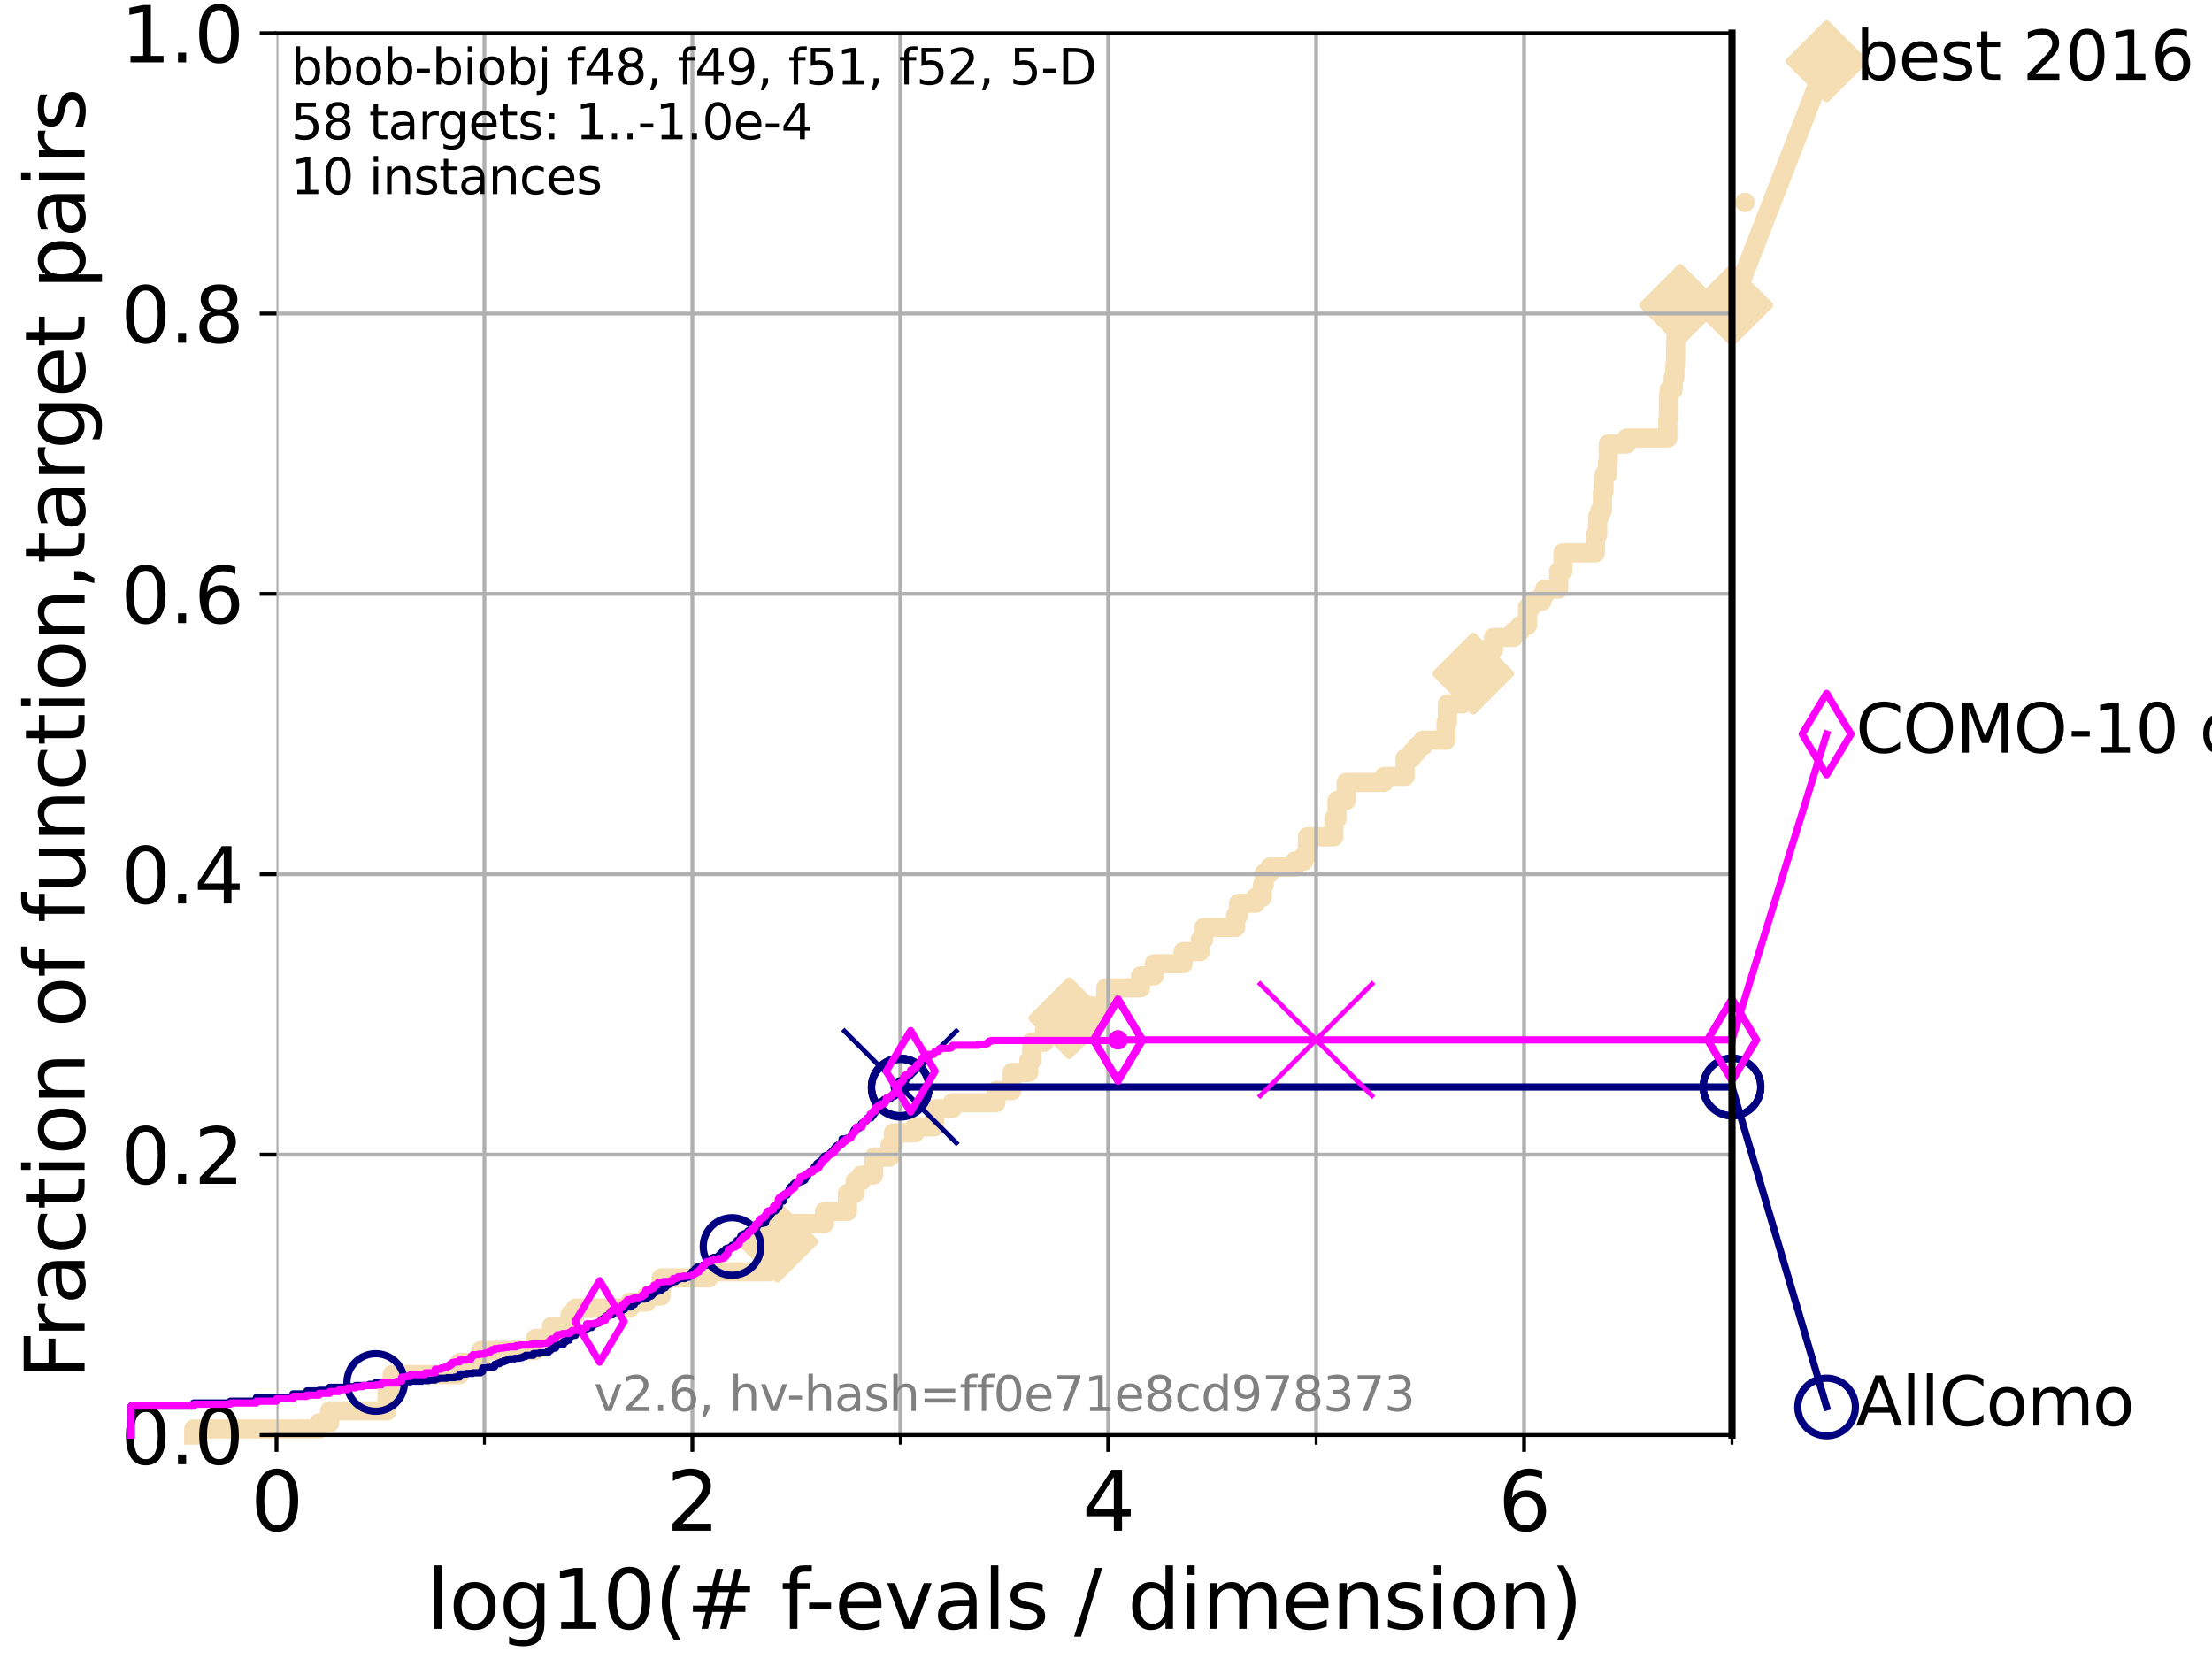 <?xml version="1.0" encoding="utf-8" standalone="no"?>
<!DOCTYPE svg PUBLIC "-//W3C//DTD SVG 1.1//EN"
  "http://www.w3.org/Graphics/SVG/1.1/DTD/svg11.dtd">
<svg xmlns:xlink="http://www.w3.org/1999/xlink" width="460.8pt" height="345.6pt" viewBox="0 0 460.8 345.6" xmlns="http://www.w3.org/2000/svg" version="1.1">
 <defs>
  <style type="text/css">*{stroke-linejoin: round; stroke-linecap: butt}</style>
 </defs>
 <g id="figure_1">
  <g id="patch_1">
   <path d="M 0 345.6 
L 460.8 345.6 
L 460.8 0 
L 0 0 
z
" style="fill: #ffffff"/>
  </g>
  <g id="axes_1">
   <g id="patch_2">
    <path d="M 57.6 298.944 
L 360.806 298.944 
L 360.806 6.912 
L 57.6 6.912 
z
" style="fill: #ffffff"/>
   </g>
   <g id="line2d_1">
    <path d="M 40.363 298.944 
L 40.363 297.685 
L 66.441 297.685 
L 66.441 296.426 
L 68.657 296.426 
L 68.657 293.909 
L 80.621 293.909 
L 80.621 288.874 
L 81.696 288.874 
L 81.696 286.356 
L 95.753 286.356 
L 95.753 283.839 
L 100.147 283.839 
L 100.147 281.321 
L 111.55 281.321 
L 111.55 278.804 
L 114.872 278.804 
L 114.872 276.286 
L 118.745 276.286 
L 118.745 273.769 
L 119.876 273.769 
L 119.876 272.51 
L 131.191 272.51 
L 131.191 271.251 
L 134.684 271.251 
L 134.684 269.993 
L 137.735 269.993 
L 137.735 266.216 
L 147.629 266.216 
L 147.629 264.958 
L 160.351 264.958 
L 160.351 261.181 
L 161.482 261.181 
L 161.482 258.664 
L 161.943 258.664 
L 161.943 254.887 
L 171.757 254.887 
L 171.757 252.37 
L 176.544 252.37 
L 176.544 248.594 
L 178.105 248.594 
L 178.105 246.076 
L 179.384 246.076 
L 179.384 244.817 
L 181.968 244.817 
L 182.069 241.041 
L 185.391 241.041 
L 185.391 238.524 
L 186.103 238.524 
L 186.103 236.006 
L 190.579 236.006 
L 190.579 234.747 
L 194.67 234.747 
L 194.67 230.971 
L 198.371 230.971 
L 198.371 229.712 
L 207.486 229.712 
L 207.486 227.195 
L 210.783 227.195 
L 210.783 223.418 
L 214.314 223.418 
L 214.314 220.901 
L 214.908 220.901 
L 214.908 217.125 
L 217.582 217.125 
L 217.582 214.607 
L 222.737 214.607 
L 222.737 212.09 
L 226.722 212.09 
L 226.722 209.572 
L 230.363 209.572 
L 230.363 205.796 
L 237.585 205.796 
L 237.585 203.278 
L 240.456 203.278 
L 240.456 200.761 
L 246.456 200.761 
L 246.456 198.243 
L 250.05 198.243 
L 250.05 195.726 
L 250.758 195.726 
L 250.758 193.208 
L 257.398 193.208 
L 257.398 190.691 
L 258.01 190.691 
L 258.01 188.173 
L 261.583 188.173 
L 261.583 186.914 
L 262.973 186.914 
L 262.973 184.397 
L 263.363 184.397 
L 263.363 181.879 
L 264.555 181.879 
L 264.555 180.621 
L 269.764 180.621 
L 269.764 179.362 
L 271.659 179.362 
L 271.659 178.103 
L 272.363 178.103 
L 272.363 174.327 
L 277.871 174.327 
L 277.871 170.551 
L 278.526 170.551 
L 278.526 166.774 
L 280.442 166.774 
L 280.442 162.998 
L 288.313 162.998 
L 288.313 161.739 
L 292.717 161.739 
L 292.717 157.963 
L 294.102 157.963 
L 294.102 156.704 
L 295.139 156.704 
L 295.139 155.446 
L 296.407 155.446 
L 296.407 154.187 
L 301.248 154.187 
L 301.248 150.41 
L 301.532 150.41 
L 301.532 146.634 
L 304.709 146.634 
L 304.709 142.858 
L 306.901 142.858 
L 306.901 140.34 
L 309.129 140.34 
L 309.129 137.823 
L 309.404 137.823 
L 309.404 135.305 
L 311.118 135.305 
L 311.118 132.788 
L 315.27 132.788 
L 315.27 131.529 
L 316.719 131.529 
L 316.719 130.27 
L 318.216 130.27 
L 318.216 126.494 
L 319.01 126.494 
L 319.01 125.235 
L 321.226 125.235 
L 321.226 123.977 
L 321.762 123.977 
L 321.762 122.718 
L 324.701 122.718 
L 324.701 118.942 
L 325.588 118.942 
L 325.588 115.165 
L 332.34 115.165 
L 332.34 111.389 
L 332.822 111.389 
L 332.822 107.613 
L 333.301 107.613 
L 333.301 106.354 
L 333.809 106.354 
L 333.809 102.578 
L 334.117 102.578 
L 334.185 98.801 
L 334.867 98.801 
L 334.867 96.284 
L 335.035 96.284 
L 335.035 92.508 
L 338.858 92.508 
L 338.858 91.249 
L 347.43 91.249 
L 347.43 87.473 
L 347.545 87.473 
L 347.569 82.438 
L 347.711 82.438 
L 347.711 81.179 
L 348.554 81.179 
L 348.554 78.661 
L 348.909 78.661 
L 348.909 76.144 
L 349.029 76.144 
L 349.131 69.85 
L 349.406 69.85 
L 349.406 68.591 
L 349.718 68.591 
L 349.718 66.074 
L 350.018 66.074 
L 350.018 63.556 
L 360.806 63.556 
L 360.806 63.556 
" style="fill: none; stroke: #f5deb3; stroke-width: 4; stroke-linecap: square"/>
   </g>
   <g id="line2d_2">
    <defs>
     <path id="ma43eee88ea" d="M -0 7.778 
L 7.778 0 
L 0 -7.778 
L -7.778 -0 
z
" style="stroke: #f5deb3; stroke-width: 1.5; stroke-linejoin: miter"/>
    </defs>
    <g>
     <use xlink:href="#ma43eee88ea" x="161.943" y="258.664" style="fill: #f5deb3; stroke: #f5deb3; stroke-width: 1.5; stroke-linejoin: miter"/>
     <use xlink:href="#ma43eee88ea" x="222.737" y="212.09" style="fill: #f5deb3; stroke: #f5deb3; stroke-width: 1.5; stroke-linejoin: miter"/>
     <use xlink:href="#ma43eee88ea" x="306.901" y="140.34" style="fill: #f5deb3; stroke: #f5deb3; stroke-width: 1.5; stroke-linejoin: miter"/>
     <use xlink:href="#ma43eee88ea" x="350.018" y="63.556" style="fill: #f5deb3; stroke: #f5deb3; stroke-width: 1.5; stroke-linejoin: miter"/>
     <use xlink:href="#ma43eee88ea" x="350.018" y="63.556" style="fill: #f5deb3; stroke: #f5deb3; stroke-width: 1.5; stroke-linejoin: miter"/>
     <use xlink:href="#ma43eee88ea" x="360.806" y="63.556" style="fill: #f5deb3; stroke: #f5deb3; stroke-width: 1.5; stroke-linejoin: miter"/>
    </g>
   </g>
   <g id="line2d_3">
    <path style="fill: none; stroke: #f5deb3; stroke-width: 4; stroke-linecap: square"/>
    <g/>
   </g>
   <g id="line2d_4">
    <path d="M 360.806 63.556 
L 380.515 12.753 
" style="fill: none; stroke: #f5deb3; stroke-width: 4; stroke-linecap: square"/>
    <g>
     <use xlink:href="#ma43eee88ea" x="360.806" y="63.556" style="fill: #f5deb3; stroke: #f5deb3; stroke-width: 1.5; stroke-linejoin: miter"/>
     <use xlink:href="#ma43eee88ea" x="380.515" y="12.753" style="fill: #f5deb3; stroke: #f5deb3; stroke-width: 1.5; stroke-linejoin: miter"/>
    </g>
   </g>
   <g id="matplotlib.axis_1">
    <g id="xtick_1">
     <g id="line2d_5">
      <path d="M 57.6 298.944 
L 57.6 6.912 
" clip-path="url(#p5198b544ba)" style="fill: none; stroke: #b0b0b0; stroke-width: 0.8; stroke-linecap: square"/>
     </g>
     <g id="line2d_6">
      <defs>
       <path id="m39957e3a57" d="M 0 0 
L 0 3.5 
" style="stroke: #000000; stroke-width: 0.8"/>
      </defs>
      <g>
       <use xlink:href="#m39957e3a57" x="57.6" y="298.944" style="stroke: #000000; stroke-width: 0.8"/>
      </g>
     </g>
     <g id="text_1">
      <!-- 0 -->
      <g transform="translate(52.192 318.861) scale(0.17 -0.17)">
       <defs>
        <path id="DejaVuSans-30" d="M 2034 4250 
Q 1547 4250 1301 3770 
Q 1056 3291 1056 2328 
Q 1056 1369 1301 889 
Q 1547 409 2034 409 
Q 2525 409 2770 889 
Q 3016 1369 3016 2328 
Q 3016 3291 2770 3770 
Q 2525 4250 2034 4250 
z
M 2034 4750 
Q 2819 4750 3233 4129 
Q 3647 3509 3647 2328 
Q 3647 1150 3233 529 
Q 2819 -91 2034 -91 
Q 1250 -91 836 529 
Q 422 1150 422 2328 
Q 422 3509 836 4129 
Q 1250 4750 2034 4750 
z
" transform="scale(0.016)"/>
       </defs>
       <use xlink:href="#DejaVuSans-30"/>
      </g>
     </g>
    </g>
    <g id="xtick_2">
     <g id="line2d_7">
      <path d="M 144.23 298.944 
L 144.23 6.912 
" clip-path="url(#p5198b544ba)" style="fill: none; stroke: #b0b0b0; stroke-width: 0.8; stroke-linecap: square"/>
     </g>
     <g id="line2d_8">
      <g>
       <use xlink:href="#m39957e3a57" x="144.23" y="298.944" style="stroke: #000000; stroke-width: 0.8"/>
      </g>
     </g>
     <g id="text_2">
      <!-- 2 -->
      <g transform="translate(138.822 318.861) scale(0.17 -0.17)">
       <defs>
        <path id="DejaVuSans-32" d="M 1228 531 
L 3431 531 
L 3431 0 
L 469 0 
L 469 531 
Q 828 903 1448 1529 
Q 2069 2156 2228 2338 
Q 2531 2678 2651 2914 
Q 2772 3150 2772 3378 
Q 2772 3750 2511 3984 
Q 2250 4219 1831 4219 
Q 1534 4219 1204 4116 
Q 875 4013 500 3803 
L 500 4441 
Q 881 4594 1212 4672 
Q 1544 4750 1819 4750 
Q 2544 4750 2975 4387 
Q 3406 4025 3406 3419 
Q 3406 3131 3298 2873 
Q 3191 2616 2906 2266 
Q 2828 2175 2409 1742 
Q 1991 1309 1228 531 
z
" transform="scale(0.016)"/>
       </defs>
       <use xlink:href="#DejaVuSans-32"/>
      </g>
     </g>
    </g>
    <g id="xtick_3">
     <g id="line2d_9">
      <path d="M 230.861 298.944 
L 230.861 6.912 
" clip-path="url(#p5198b544ba)" style="fill: none; stroke: #b0b0b0; stroke-width: 0.8; stroke-linecap: square"/>
     </g>
     <g id="line2d_10">
      <g>
       <use xlink:href="#m39957e3a57" x="230.861" y="298.944" style="stroke: #000000; stroke-width: 0.8"/>
      </g>
     </g>
     <g id="text_3">
      <!-- 4 -->
      <g transform="translate(225.453 318.861) scale(0.17 -0.17)">
       <defs>
        <path id="DejaVuSans-34" d="M 2419 4116 
L 825 1625 
L 2419 1625 
L 2419 4116 
z
M 2253 4666 
L 3047 4666 
L 3047 1625 
L 3713 1625 
L 3713 1100 
L 3047 1100 
L 3047 0 
L 2419 0 
L 2419 1100 
L 313 1100 
L 313 1709 
L 2253 4666 
z
" transform="scale(0.016)"/>
       </defs>
       <use xlink:href="#DejaVuSans-34"/>
      </g>
     </g>
    </g>
    <g id="xtick_4">
     <g id="line2d_11">
      <path d="M 317.491 298.944 
L 317.491 6.912 
" clip-path="url(#p5198b544ba)" style="fill: none; stroke: #b0b0b0; stroke-width: 0.8; stroke-linecap: square"/>
     </g>
     <g id="line2d_12">
      <g>
       <use xlink:href="#m39957e3a57" x="317.491" y="298.944" style="stroke: #000000; stroke-width: 0.8"/>
      </g>
     </g>
     <g id="text_4">
      <!-- 6 -->
      <g transform="translate(312.083 318.861) scale(0.17 -0.17)">
       <defs>
        <path id="DejaVuSans-36" d="M 2113 2584 
Q 1688 2584 1439 2293 
Q 1191 2003 1191 1497 
Q 1191 994 1439 701 
Q 1688 409 2113 409 
Q 2538 409 2786 701 
Q 3034 994 3034 1497 
Q 3034 2003 2786 2293 
Q 2538 2584 2113 2584 
z
M 3366 4563 
L 3366 3988 
Q 3128 4100 2886 4159 
Q 2644 4219 2406 4219 
Q 1781 4219 1451 3797 
Q 1122 3375 1075 2522 
Q 1259 2794 1537 2939 
Q 1816 3084 2150 3084 
Q 2853 3084 3261 2657 
Q 3669 2231 3669 1497 
Q 3669 778 3244 343 
Q 2819 -91 2113 -91 
Q 1303 -91 875 529 
Q 447 1150 447 2328 
Q 447 3434 972 4092 
Q 1497 4750 2381 4750 
Q 2619 4750 2861 4703 
Q 3103 4656 3366 4563 
z
" transform="scale(0.016)"/>
       </defs>
       <use xlink:href="#DejaVuSans-36"/>
      </g>
     </g>
    </g>
    <g id="xtick_5">
     <g id="line2d_13">
      <path d="M 100.915 298.944 
L 100.915 6.912 
" clip-path="url(#p5198b544ba)" style="fill: none; stroke: #b0b0b0; stroke-width: 0.8; stroke-linecap: square"/>
     </g>
     <g id="line2d_14">
      <defs>
       <path id="m0173c44a28" d="M 0 0 
L 0 2 
" style="stroke: #000000; stroke-width: 0.6"/>
      </defs>
      <g>
       <use xlink:href="#m0173c44a28" x="100.915" y="298.944" style="stroke: #000000; stroke-width: 0.6"/>
      </g>
     </g>
    </g>
    <g id="xtick_6">
     <g id="line2d_15">
      <path d="M 187.546 298.944 
L 187.546 6.912 
" clip-path="url(#p5198b544ba)" style="fill: none; stroke: #b0b0b0; stroke-width: 0.8; stroke-linecap: square"/>
     </g>
     <g id="line2d_16">
      <g>
       <use xlink:href="#m0173c44a28" x="187.546" y="298.944" style="stroke: #000000; stroke-width: 0.6"/>
      </g>
     </g>
    </g>
    <g id="xtick_7">
     <g id="line2d_17">
      <path d="M 274.176 298.944 
L 274.176 6.912 
" clip-path="url(#p5198b544ba)" style="fill: none; stroke: #b0b0b0; stroke-width: 0.8; stroke-linecap: square"/>
     </g>
     <g id="line2d_18">
      <g>
       <use xlink:href="#m0173c44a28" x="274.176" y="298.944" style="stroke: #000000; stroke-width: 0.6"/>
      </g>
     </g>
    </g>
    <g id="xtick_8">
     <g id="line2d_19">
      <path d="M 360.806 298.944 
L 360.806 6.912 
" clip-path="url(#p5198b544ba)" style="fill: none; stroke: #b0b0b0; stroke-width: 0.8; stroke-linecap: square"/>
     </g>
     <g id="line2d_20">
      <g>
       <use xlink:href="#m0173c44a28" x="360.806" y="298.944" style="stroke: #000000; stroke-width: 0.6"/>
      </g>
     </g>
    </g>
    <g id="text_5">
     <!-- log10(# f-evals / dimension) -->
     <g transform="translate(88.823 339.314) scale(0.17 -0.17)">
      <defs>
       <path id="DejaVuSans-6c" d="M 603 4863 
L 1178 4863 
L 1178 0 
L 603 0 
L 603 4863 
z
" transform="scale(0.016)"/>
       <path id="DejaVuSans-6f" d="M 1959 3097 
Q 1497 3097 1228 2736 
Q 959 2375 959 1747 
Q 959 1119 1226 758 
Q 1494 397 1959 397 
Q 2419 397 2687 759 
Q 2956 1122 2956 1747 
Q 2956 2369 2687 2733 
Q 2419 3097 1959 3097 
z
M 1959 3584 
Q 2709 3584 3137 3096 
Q 3566 2609 3566 1747 
Q 3566 888 3137 398 
Q 2709 -91 1959 -91 
Q 1206 -91 779 398 
Q 353 888 353 1747 
Q 353 2609 779 3096 
Q 1206 3584 1959 3584 
z
" transform="scale(0.016)"/>
       <path id="DejaVuSans-67" d="M 2906 1791 
Q 2906 2416 2648 2759 
Q 2391 3103 1925 3103 
Q 1463 3103 1205 2759 
Q 947 2416 947 1791 
Q 947 1169 1205 825 
Q 1463 481 1925 481 
Q 2391 481 2648 825 
Q 2906 1169 2906 1791 
z
M 3481 434 
Q 3481 -459 3084 -895 
Q 2688 -1331 1869 -1331 
Q 1566 -1331 1297 -1286 
Q 1028 -1241 775 -1147 
L 775 -588 
Q 1028 -725 1275 -790 
Q 1522 -856 1778 -856 
Q 2344 -856 2625 -561 
Q 2906 -266 2906 331 
L 2906 616 
Q 2728 306 2450 153 
Q 2172 0 1784 0 
Q 1141 0 747 490 
Q 353 981 353 1791 
Q 353 2603 747 3093 
Q 1141 3584 1784 3584 
Q 2172 3584 2450 3431 
Q 2728 3278 2906 2969 
L 2906 3500 
L 3481 3500 
L 3481 434 
z
" transform="scale(0.016)"/>
       <path id="DejaVuSans-31" d="M 794 531 
L 1825 531 
L 1825 4091 
L 703 3866 
L 703 4441 
L 1819 4666 
L 2450 4666 
L 2450 531 
L 3481 531 
L 3481 0 
L 794 0 
L 794 531 
z
" transform="scale(0.016)"/>
       <path id="DejaVuSans-28" d="M 1984 4856 
Q 1566 4138 1362 3434 
Q 1159 2731 1159 2009 
Q 1159 1288 1364 580 
Q 1569 -128 1984 -844 
L 1484 -844 
Q 1016 -109 783 600 
Q 550 1309 550 2009 
Q 550 2706 781 3412 
Q 1013 4119 1484 4856 
L 1984 4856 
z
" transform="scale(0.016)"/>
       <path id="DejaVuSans-23" d="M 3272 2816 
L 2363 2816 
L 2100 1772 
L 3016 1772 
L 3272 2816 
z
M 2803 4594 
L 2478 3297 
L 3391 3297 
L 3719 4594 
L 4219 4594 
L 3897 3297 
L 4872 3297 
L 4872 2816 
L 3775 2816 
L 3519 1772 
L 4513 1772 
L 4513 1294 
L 3397 1294 
L 3072 0 
L 2572 0 
L 2894 1294 
L 1978 1294 
L 1656 0 
L 1153 0 
L 1478 1294 
L 494 1294 
L 494 1772 
L 1594 1772 
L 1856 2816 
L 850 2816 
L 850 3297 
L 1978 3297 
L 2297 4594 
L 2803 4594 
z
" transform="scale(0.016)"/>
       <path id="DejaVuSans-20" transform="scale(0.016)"/>
       <path id="DejaVuSans-66" d="M 2375 4863 
L 2375 4384 
L 1825 4384 
Q 1516 4384 1395 4259 
Q 1275 4134 1275 3809 
L 1275 3500 
L 2222 3500 
L 2222 3053 
L 1275 3053 
L 1275 0 
L 697 0 
L 697 3053 
L 147 3053 
L 147 3500 
L 697 3500 
L 697 3744 
Q 697 4328 969 4595 
Q 1241 4863 1831 4863 
L 2375 4863 
z
" transform="scale(0.016)"/>
       <path id="DejaVuSans-2d" d="M 313 2009 
L 1997 2009 
L 1997 1497 
L 313 1497 
L 313 2009 
z
" transform="scale(0.016)"/>
       <path id="DejaVuSans-65" d="M 3597 1894 
L 3597 1613 
L 953 1613 
Q 991 1019 1311 708 
Q 1631 397 2203 397 
Q 2534 397 2845 478 
Q 3156 559 3463 722 
L 3463 178 
Q 3153 47 2828 -22 
Q 2503 -91 2169 -91 
Q 1331 -91 842 396 
Q 353 884 353 1716 
Q 353 2575 817 3079 
Q 1281 3584 2069 3584 
Q 2775 3584 3186 3129 
Q 3597 2675 3597 1894 
z
M 3022 2063 
Q 3016 2534 2758 2815 
Q 2500 3097 2075 3097 
Q 1594 3097 1305 2825 
Q 1016 2553 972 2059 
L 3022 2063 
z
" transform="scale(0.016)"/>
       <path id="DejaVuSans-76" d="M 191 3500 
L 800 3500 
L 1894 563 
L 2988 3500 
L 3597 3500 
L 2284 0 
L 1503 0 
L 191 3500 
z
" transform="scale(0.016)"/>
       <path id="DejaVuSans-61" d="M 2194 1759 
Q 1497 1759 1228 1600 
Q 959 1441 959 1056 
Q 959 750 1161 570 
Q 1363 391 1709 391 
Q 2188 391 2477 730 
Q 2766 1069 2766 1631 
L 2766 1759 
L 2194 1759 
z
M 3341 1997 
L 3341 0 
L 2766 0 
L 2766 531 
Q 2569 213 2275 61 
Q 1981 -91 1556 -91 
Q 1019 -91 701 211 
Q 384 513 384 1019 
Q 384 1609 779 1909 
Q 1175 2209 1959 2209 
L 2766 2209 
L 2766 2266 
Q 2766 2663 2505 2880 
Q 2244 3097 1772 3097 
Q 1472 3097 1187 3025 
Q 903 2953 641 2809 
L 641 3341 
Q 956 3463 1253 3523 
Q 1550 3584 1831 3584 
Q 2591 3584 2966 3190 
Q 3341 2797 3341 1997 
z
" transform="scale(0.016)"/>
       <path id="DejaVuSans-73" d="M 2834 3397 
L 2834 2853 
Q 2591 2978 2328 3040 
Q 2066 3103 1784 3103 
Q 1356 3103 1142 2972 
Q 928 2841 928 2578 
Q 928 2378 1081 2264 
Q 1234 2150 1697 2047 
L 1894 2003 
Q 2506 1872 2764 1633 
Q 3022 1394 3022 966 
Q 3022 478 2636 193 
Q 2250 -91 1575 -91 
Q 1294 -91 989 -36 
Q 684 19 347 128 
L 347 722 
Q 666 556 975 473 
Q 1284 391 1588 391 
Q 1994 391 2212 530 
Q 2431 669 2431 922 
Q 2431 1156 2273 1281 
Q 2116 1406 1581 1522 
L 1381 1569 
Q 847 1681 609 1914 
Q 372 2147 372 2553 
Q 372 3047 722 3315 
Q 1072 3584 1716 3584 
Q 2034 3584 2315 3537 
Q 2597 3491 2834 3397 
z
" transform="scale(0.016)"/>
       <path id="DejaVuSans-2f" d="M 1625 4666 
L 2156 4666 
L 531 -594 
L 0 -594 
L 1625 4666 
z
" transform="scale(0.016)"/>
       <path id="DejaVuSans-64" d="M 2906 2969 
L 2906 4863 
L 3481 4863 
L 3481 0 
L 2906 0 
L 2906 525 
Q 2725 213 2448 61 
Q 2172 -91 1784 -91 
Q 1150 -91 751 415 
Q 353 922 353 1747 
Q 353 2572 751 3078 
Q 1150 3584 1784 3584 
Q 2172 3584 2448 3432 
Q 2725 3281 2906 2969 
z
M 947 1747 
Q 947 1113 1208 752 
Q 1469 391 1925 391 
Q 2381 391 2643 752 
Q 2906 1113 2906 1747 
Q 2906 2381 2643 2742 
Q 2381 3103 1925 3103 
Q 1469 3103 1208 2742 
Q 947 2381 947 1747 
z
" transform="scale(0.016)"/>
       <path id="DejaVuSans-69" d="M 603 3500 
L 1178 3500 
L 1178 0 
L 603 0 
L 603 3500 
z
M 603 4863 
L 1178 4863 
L 1178 4134 
L 603 4134 
L 603 4863 
z
" transform="scale(0.016)"/>
       <path id="DejaVuSans-6d" d="M 3328 2828 
Q 3544 3216 3844 3400 
Q 4144 3584 4550 3584 
Q 5097 3584 5394 3201 
Q 5691 2819 5691 2113 
L 5691 0 
L 5113 0 
L 5113 2094 
Q 5113 2597 4934 2840 
Q 4756 3084 4391 3084 
Q 3944 3084 3684 2787 
Q 3425 2491 3425 1978 
L 3425 0 
L 2847 0 
L 2847 2094 
Q 2847 2600 2669 2842 
Q 2491 3084 2119 3084 
Q 1678 3084 1418 2786 
Q 1159 2488 1159 1978 
L 1159 0 
L 581 0 
L 581 3500 
L 1159 3500 
L 1159 2956 
Q 1356 3278 1631 3431 
Q 1906 3584 2284 3584 
Q 2666 3584 2933 3390 
Q 3200 3197 3328 2828 
z
" transform="scale(0.016)"/>
       <path id="DejaVuSans-6e" d="M 3513 2113 
L 3513 0 
L 2938 0 
L 2938 2094 
Q 2938 2591 2744 2837 
Q 2550 3084 2163 3084 
Q 1697 3084 1428 2787 
Q 1159 2491 1159 1978 
L 1159 0 
L 581 0 
L 581 3500 
L 1159 3500 
L 1159 2956 
Q 1366 3272 1645 3428 
Q 1925 3584 2291 3584 
Q 2894 3584 3203 3211 
Q 3513 2838 3513 2113 
z
" transform="scale(0.016)"/>
       <path id="DejaVuSans-29" d="M 513 4856 
L 1013 4856 
Q 1481 4119 1714 3412 
Q 1947 2706 1947 2009 
Q 1947 1309 1714 600 
Q 1481 -109 1013 -844 
L 513 -844 
Q 928 -128 1133 580 
Q 1338 1288 1338 2009 
Q 1338 2731 1133 3434 
Q 928 4138 513 4856 
z
" transform="scale(0.016)"/>
      </defs>
      <use xlink:href="#DejaVuSans-6c"/>
      <use xlink:href="#DejaVuSans-6f" x="27.783"/>
      <use xlink:href="#DejaVuSans-67" x="88.965"/>
      <use xlink:href="#DejaVuSans-31" x="152.441"/>
      <use xlink:href="#DejaVuSans-30" x="216.064"/>
      <use xlink:href="#DejaVuSans-28" x="279.688"/>
      <use xlink:href="#DejaVuSans-23" x="318.701"/>
      <use xlink:href="#DejaVuSans-20" x="402.49"/>
      <use xlink:href="#DejaVuSans-66" x="434.277"/>
      <use xlink:href="#DejaVuSans-2d" x="463.982"/>
      <use xlink:href="#DejaVuSans-65" x="500.066"/>
      <use xlink:href="#DejaVuSans-76" x="561.59"/>
      <use xlink:href="#DejaVuSans-61" x="620.77"/>
      <use xlink:href="#DejaVuSans-6c" x="682.049"/>
      <use xlink:href="#DejaVuSans-73" x="709.832"/>
      <use xlink:href="#DejaVuSans-20" x="761.932"/>
      <use xlink:href="#DejaVuSans-2f" x="793.719"/>
      <use xlink:href="#DejaVuSans-20" x="827.41"/>
      <use xlink:href="#DejaVuSans-64" x="859.197"/>
      <use xlink:href="#DejaVuSans-69" x="922.674"/>
      <use xlink:href="#DejaVuSans-6d" x="950.457"/>
      <use xlink:href="#DejaVuSans-65" x="1047.869"/>
      <use xlink:href="#DejaVuSans-6e" x="1109.393"/>
      <use xlink:href="#DejaVuSans-73" x="1172.771"/>
      <use xlink:href="#DejaVuSans-69" x="1224.871"/>
      <use xlink:href="#DejaVuSans-6f" x="1252.654"/>
      <use xlink:href="#DejaVuSans-6e" x="1313.836"/>
      <use xlink:href="#DejaVuSans-29" x="1377.215"/>
     </g>
    </g>
   </g>
   <g id="matplotlib.axis_2">
    <g id="ytick_1">
     <g id="line2d_21">
      <path d="M 57.6 298.944 
L 360.806 298.944 
" clip-path="url(#p5198b544ba)" style="fill: none; stroke: #b0b0b0; stroke-width: 0.8; stroke-linecap: square"/>
     </g>
     <g id="line2d_22">
      <defs>
       <path id="m780af4f09a" d="M 0 0 
L -3.5 0 
" style="stroke: #000000; stroke-width: 0.8"/>
      </defs>
      <g>
       <use xlink:href="#m780af4f09a" x="57.6" y="298.944" style="stroke: #000000; stroke-width: 0.8"/>
      </g>
     </g>
     <g id="text_6">
      <!-- 0.0 -->
      <g transform="translate(25.155 305.023) scale(0.16 -0.16)">
       <defs>
        <path id="DejaVuSans-2e" d="M 684 794 
L 1344 794 
L 1344 0 
L 684 0 
L 684 794 
z
" transform="scale(0.016)"/>
       </defs>
       <use xlink:href="#DejaVuSans-30"/>
       <use xlink:href="#DejaVuSans-2e" x="63.623"/>
       <use xlink:href="#DejaVuSans-30" x="95.41"/>
      </g>
     </g>
    </g>
    <g id="ytick_2">
     <g id="line2d_23">
      <path d="M 57.6 240.538 
L 360.806 240.538 
" clip-path="url(#p5198b544ba)" style="fill: none; stroke: #b0b0b0; stroke-width: 0.8; stroke-linecap: square"/>
     </g>
     <g id="line2d_24">
      <g>
       <use xlink:href="#m780af4f09a" x="57.6" y="240.538" style="stroke: #000000; stroke-width: 0.8"/>
      </g>
     </g>
     <g id="text_7">
      <!-- 0.2 -->
      <g transform="translate(25.155 246.616) scale(0.16 -0.16)">
       <use xlink:href="#DejaVuSans-30"/>
       <use xlink:href="#DejaVuSans-2e" x="63.623"/>
       <use xlink:href="#DejaVuSans-32" x="95.41"/>
      </g>
     </g>
    </g>
    <g id="ytick_3">
     <g id="line2d_25">
      <path d="M 57.6 182.131 
L 360.806 182.131 
" clip-path="url(#p5198b544ba)" style="fill: none; stroke: #b0b0b0; stroke-width: 0.8; stroke-linecap: square"/>
     </g>
     <g id="line2d_26">
      <g>
       <use xlink:href="#m780af4f09a" x="57.6" y="182.131" style="stroke: #000000; stroke-width: 0.8"/>
      </g>
     </g>
     <g id="text_8">
      <!-- 0.4 -->
      <g transform="translate(25.155 188.21) scale(0.16 -0.16)">
       <use xlink:href="#DejaVuSans-30"/>
       <use xlink:href="#DejaVuSans-2e" x="63.623"/>
       <use xlink:href="#DejaVuSans-34" x="95.41"/>
      </g>
     </g>
    </g>
    <g id="ytick_4">
     <g id="line2d_27">
      <path d="M 57.6 123.725 
L 360.806 123.725 
" clip-path="url(#p5198b544ba)" style="fill: none; stroke: #b0b0b0; stroke-width: 0.8; stroke-linecap: square"/>
     </g>
     <g id="line2d_28">
      <g>
       <use xlink:href="#m780af4f09a" x="57.6" y="123.725" style="stroke: #000000; stroke-width: 0.8"/>
      </g>
     </g>
     <g id="text_9">
      <!-- 0.6 -->
      <g transform="translate(25.155 129.804) scale(0.16 -0.16)">
       <use xlink:href="#DejaVuSans-30"/>
       <use xlink:href="#DejaVuSans-2e" x="63.623"/>
       <use xlink:href="#DejaVuSans-36" x="95.41"/>
      </g>
     </g>
    </g>
    <g id="ytick_5">
     <g id="line2d_29">
      <path d="M 57.6 65.318 
L 360.806 65.318 
" clip-path="url(#p5198b544ba)" style="fill: none; stroke: #b0b0b0; stroke-width: 0.8; stroke-linecap: square"/>
     </g>
     <g id="line2d_30">
      <g>
       <use xlink:href="#m780af4f09a" x="57.6" y="65.318" style="stroke: #000000; stroke-width: 0.8"/>
      </g>
     </g>
     <g id="text_10">
      <!-- 0.8 -->
      <g transform="translate(25.155 71.397) scale(0.16 -0.16)">
       <defs>
        <path id="DejaVuSans-38" d="M 2034 2216 
Q 1584 2216 1326 1975 
Q 1069 1734 1069 1313 
Q 1069 891 1326 650 
Q 1584 409 2034 409 
Q 2484 409 2743 651 
Q 3003 894 3003 1313 
Q 3003 1734 2745 1975 
Q 2488 2216 2034 2216 
z
M 1403 2484 
Q 997 2584 770 2862 
Q 544 3141 544 3541 
Q 544 4100 942 4425 
Q 1341 4750 2034 4750 
Q 2731 4750 3128 4425 
Q 3525 4100 3525 3541 
Q 3525 3141 3298 2862 
Q 3072 2584 2669 2484 
Q 3125 2378 3379 2068 
Q 3634 1759 3634 1313 
Q 3634 634 3220 271 
Q 2806 -91 2034 -91 
Q 1263 -91 848 271 
Q 434 634 434 1313 
Q 434 1759 690 2068 
Q 947 2378 1403 2484 
z
M 1172 3481 
Q 1172 3119 1398 2916 
Q 1625 2713 2034 2713 
Q 2441 2713 2670 2916 
Q 2900 3119 2900 3481 
Q 2900 3844 2670 4047 
Q 2441 4250 2034 4250 
Q 1625 4250 1398 4047 
Q 1172 3844 1172 3481 
z
" transform="scale(0.016)"/>
       </defs>
       <use xlink:href="#DejaVuSans-30"/>
       <use xlink:href="#DejaVuSans-2e" x="63.623"/>
       <use xlink:href="#DejaVuSans-38" x="95.41"/>
      </g>
     </g>
    </g>
    <g id="ytick_6">
     <g id="line2d_31">
      <path d="M 57.6 6.912 
L 360.806 6.912 
" clip-path="url(#p5198b544ba)" style="fill: none; stroke: #b0b0b0; stroke-width: 0.8; stroke-linecap: square"/>
     </g>
     <g id="line2d_32">
      <g>
       <use xlink:href="#m780af4f09a" x="57.6" y="6.912" style="stroke: #000000; stroke-width: 0.8"/>
      </g>
     </g>
     <g id="text_11">
      <!-- 1.0 -->
      <g transform="translate(25.155 12.991) scale(0.16 -0.16)">
       <use xlink:href="#DejaVuSans-31"/>
       <use xlink:href="#DejaVuSans-2e" x="63.623"/>
       <use xlink:href="#DejaVuSans-30" x="95.41"/>
      </g>
     </g>
    </g>
    <g id="text_12">
     <!-- Fraction of function,target pairs -->
     <g transform="translate(17.62 287.313) rotate(-90) scale(0.17 -0.17)">
      <defs>
       <path id="DejaVuSans-46" d="M 628 4666 
L 3309 4666 
L 3309 4134 
L 1259 4134 
L 1259 2759 
L 3109 2759 
L 3109 2228 
L 1259 2228 
L 1259 0 
L 628 0 
L 628 4666 
z
" transform="scale(0.016)"/>
       <path id="DejaVuSans-72" d="M 2631 2963 
Q 2534 3019 2420 3045 
Q 2306 3072 2169 3072 
Q 1681 3072 1420 2755 
Q 1159 2438 1159 1844 
L 1159 0 
L 581 0 
L 581 3500 
L 1159 3500 
L 1159 2956 
Q 1341 3275 1631 3429 
Q 1922 3584 2338 3584 
Q 2397 3584 2469 3576 
Q 2541 3569 2628 3553 
L 2631 2963 
z
" transform="scale(0.016)"/>
       <path id="DejaVuSans-63" d="M 3122 3366 
L 3122 2828 
Q 2878 2963 2633 3030 
Q 2388 3097 2138 3097 
Q 1578 3097 1268 2742 
Q 959 2388 959 1747 
Q 959 1106 1268 751 
Q 1578 397 2138 397 
Q 2388 397 2633 464 
Q 2878 531 3122 666 
L 3122 134 
Q 2881 22 2623 -34 
Q 2366 -91 2075 -91 
Q 1284 -91 818 406 
Q 353 903 353 1747 
Q 353 2603 823 3093 
Q 1294 3584 2113 3584 
Q 2378 3584 2631 3529 
Q 2884 3475 3122 3366 
z
" transform="scale(0.016)"/>
       <path id="DejaVuSans-74" d="M 1172 4494 
L 1172 3500 
L 2356 3500 
L 2356 3053 
L 1172 3053 
L 1172 1153 
Q 1172 725 1289 603 
Q 1406 481 1766 481 
L 2356 481 
L 2356 0 
L 1766 0 
Q 1100 0 847 248 
Q 594 497 594 1153 
L 594 3053 
L 172 3053 
L 172 3500 
L 594 3500 
L 594 4494 
L 1172 4494 
z
" transform="scale(0.016)"/>
       <path id="DejaVuSans-75" d="M 544 1381 
L 544 3500 
L 1119 3500 
L 1119 1403 
Q 1119 906 1312 657 
Q 1506 409 1894 409 
Q 2359 409 2629 706 
Q 2900 1003 2900 1516 
L 2900 3500 
L 3475 3500 
L 3475 0 
L 2900 0 
L 2900 538 
Q 2691 219 2414 64 
Q 2138 -91 1772 -91 
Q 1169 -91 856 284 
Q 544 659 544 1381 
z
M 1991 3584 
L 1991 3584 
z
" transform="scale(0.016)"/>
       <path id="DejaVuSans-2c" d="M 750 794 
L 1409 794 
L 1409 256 
L 897 -744 
L 494 -744 
L 750 256 
L 750 794 
z
" transform="scale(0.016)"/>
       <path id="DejaVuSans-70" d="M 1159 525 
L 1159 -1331 
L 581 -1331 
L 581 3500 
L 1159 3500 
L 1159 2969 
Q 1341 3281 1617 3432 
Q 1894 3584 2278 3584 
Q 2916 3584 3314 3078 
Q 3713 2572 3713 1747 
Q 3713 922 3314 415 
Q 2916 -91 2278 -91 
Q 1894 -91 1617 61 
Q 1341 213 1159 525 
z
M 3116 1747 
Q 3116 2381 2855 2742 
Q 2594 3103 2138 3103 
Q 1681 3103 1420 2742 
Q 1159 2381 1159 1747 
Q 1159 1113 1420 752 
Q 1681 391 2138 391 
Q 2594 391 2855 752 
Q 3116 1113 3116 1747 
z
" transform="scale(0.016)"/>
      </defs>
      <use xlink:href="#DejaVuSans-46"/>
      <use xlink:href="#DejaVuSans-72" x="50.27"/>
      <use xlink:href="#DejaVuSans-61" x="91.383"/>
      <use xlink:href="#DejaVuSans-63" x="152.662"/>
      <use xlink:href="#DejaVuSans-74" x="207.643"/>
      <use xlink:href="#DejaVuSans-69" x="246.852"/>
      <use xlink:href="#DejaVuSans-6f" x="274.635"/>
      <use xlink:href="#DejaVuSans-6e" x="335.816"/>
      <use xlink:href="#DejaVuSans-20" x="399.195"/>
      <use xlink:href="#DejaVuSans-6f" x="430.982"/>
      <use xlink:href="#DejaVuSans-66" x="492.164"/>
      <use xlink:href="#DejaVuSans-20" x="527.369"/>
      <use xlink:href="#DejaVuSans-66" x="559.156"/>
      <use xlink:href="#DejaVuSans-75" x="594.361"/>
      <use xlink:href="#DejaVuSans-6e" x="657.74"/>
      <use xlink:href="#DejaVuSans-63" x="721.119"/>
      <use xlink:href="#DejaVuSans-74" x="776.1"/>
      <use xlink:href="#DejaVuSans-69" x="815.309"/>
      <use xlink:href="#DejaVuSans-6f" x="843.092"/>
      <use xlink:href="#DejaVuSans-6e" x="904.273"/>
      <use xlink:href="#DejaVuSans-2c" x="967.652"/>
      <use xlink:href="#DejaVuSans-74" x="999.439"/>
      <use xlink:href="#DejaVuSans-61" x="1038.648"/>
      <use xlink:href="#DejaVuSans-72" x="1099.928"/>
      <use xlink:href="#DejaVuSans-67" x="1139.291"/>
      <use xlink:href="#DejaVuSans-65" x="1202.768"/>
      <use xlink:href="#DejaVuSans-74" x="1264.291"/>
      <use xlink:href="#DejaVuSans-20" x="1303.5"/>
      <use xlink:href="#DejaVuSans-70" x="1335.287"/>
      <use xlink:href="#DejaVuSans-61" x="1398.764"/>
      <use xlink:href="#DejaVuSans-69" x="1460.043"/>
      <use xlink:href="#DejaVuSans-72" x="1487.826"/>
      <use xlink:href="#DejaVuSans-73" x="1528.939"/>
     </g>
    </g>
   </g>
   <g id="line2d_33">
    <defs>
     <path id="m905df0ce53" d="M 0 1.5 
C 0.398 1.5 0.779 1.342 1.061 1.061 
C 1.342 0.779 1.5 0.398 1.5 0 
C 1.5 -0.398 1.342 -0.779 1.061 -1.061 
C 0.779 -1.342 0.398 -1.5 0 -1.5 
C -0.398 -1.5 -0.779 -1.342 -1.061 -1.061 
C -1.342 -0.779 -1.5 -0.398 -1.5 0 
C -1.5 0.398 -1.342 0.779 -1.061 1.061 
C -0.779 1.342 -0.398 1.5 0 1.5 
z
" style="stroke: #f5deb3"/>
    </defs>
    <g>
     <use xlink:href="#m905df0ce53" x="363.502" y="42.157" style="fill: #f5deb3; stroke: #f5deb3"/>
     <use xlink:href="#m905df0ce53" x="363.502" y="42.157" style="fill: #f5deb3; stroke: #f5deb3"/>
    </g>
   </g>
   <g id="line2d_34">
    <defs>
     <path id="mcc249d02f0" d="M 0 1.5 
C 0.398 1.5 0.779 1.342 1.061 1.061 
C 1.342 0.779 1.5 0.398 1.5 0 
C 1.5 -0.398 1.342 -0.779 1.061 -1.061 
C 0.779 -1.342 0.398 -1.5 0 -1.5 
C -0.398 -1.5 -0.779 -1.342 -1.061 -1.061 
C -1.342 -0.779 -1.5 -0.398 -1.5 0 
C -1.5 0.398 -1.342 0.779 -1.061 1.061 
C -0.779 1.342 -0.398 1.5 0 1.5 
z
" style="stroke: #000080"/>
    </defs>
    <g>
     <use xlink:href="#mcc249d02f0" x="187.542" y="226.44" style="fill: #000080; stroke: #000080"/>
     <use xlink:href="#mcc249d02f0" x="187.542" y="226.44" style="fill: #000080; stroke: #000080"/>
    </g>
   </g>
   <g id="line2d_35">
    <path d="M 27.324 298.944 
L 27.324 292.902 
L 40.363 292.902 
L 40.363 292.273 
L 47.991 292.273 
L 47.991 291.895 
L 53.402 291.895 
L 53.402 291.14 
L 61.03 291.14 
L 61.03 290.384 
L 63.93 290.384 
L 63.93 289.755 
L 66.441 289.755 
L 66.441 289.629 
L 68.657 289.629 
L 68.657 289 
L 72.432 289 
L 72.432 288.874 
L 74.069 288.874 
L 74.069 288.622 
L 76.969 288.622 
L 76.969 288.37 
L 78.267 288.37 
L 78.267 287.993 
L 83.678 287.993 
L 83.678 287.867 
L 85.471 287.867 
L 85.471 287.741 
L 87.876 287.741 
L 87.876 287.615 
L 89.324 287.615 
L 89.324 287.489 
L 90.668 287.489 
L 90.668 287.238 
L 91.306 287.238 
L 91.306 287.112 
L 93.099 287.112 
L 93.099 286.986 
L 94.736 286.986 
L 94.736 286.86 
L 95.753 286.86 
L 95.753 286.231 
L 97.182 286.231 
L 97.182 286.105 
L 98.51 286.105 
L 98.51 285.979 
L 100.147 285.979 
L 100.147 285.727 
L 100.535 285.727 
L 100.535 284.972 
L 101.653 284.972 
L 101.653 284.846 
L 102.708 284.846 
L 102.708 284.72 
L 103.047 284.72 
L 103.047 284.217 
L 103.38 284.217 
L 103.38 284.091 
L 104.029 284.091 
L 104.029 283.839 
L 104.345 283.839 
L 104.345 283.713 
L 104.962 283.713 
L 104.962 283.461 
L 105.559 283.461 
L 105.559 283.335 
L 105.851 283.335 
L 105.851 283.21 
L 106.138 283.21 
L 106.138 283.084 
L 107.245 283.084 
L 107.245 282.958 
L 108.29 282.958 
L 108.29 282.832 
L 108.792 282.832 
L 108.792 282.706 
L 109.038 282.706 
L 109.038 282.58 
L 109.52 282.58 
L 109.52 282.328 
L 111.117 282.328 
L 111.117 281.951 
L 112.386 281.951 
L 112.386 281.825 
L 114.142 281.825 
L 114.142 281.447 
L 114.51 281.447 
L 114.51 281.321 
L 114.692 281.321 
L 114.692 280.944 
L 115.227 280.944 
L 115.227 280.818 
L 115.747 280.818 
L 115.747 280.188 
L 116.584 280.188 
L 116.584 280.063 
L 117.384 280.063 
L 117.384 279.433 
L 118.001 279.433 
L 118.001 279.181 
L 118.598 279.181 
L 118.598 278.552 
L 118.745 278.552 
L 118.745 278.426 
L 119.034 278.426 
L 119.034 278.174 
L 119.876 278.174 
L 119.876 277.671 
L 120.149 277.671 
L 120.149 277.545 
L 120.683 277.545 
L 120.683 277.419 
L 121.073 277.419 
L 121.073 277.167 
L 121.707 277.167 
L 121.707 276.916 
L 122.199 276.916 
L 122.199 276.79 
L 122.44 276.79 
L 122.44 276.538 
L 123.26 276.538 
L 123.26 276.16 
L 123.488 276.16 
L 123.488 276.035 
L 123.714 276.035 
L 123.714 275.909 
L 123.825 275.909 
L 123.825 275.783 
L 124.265 275.783 
L 124.265 275.657 
L 124.589 275.657 
L 124.695 275.405 
L 125.116 275.405 
L 125.219 274.902 
L 125.628 274.902 
L 125.628 274.776 
L 125.83 274.776 
L 125.83 274.524 
L 126.127 274.524 
L 126.226 274.146 
L 126.709 274.146 
L 126.709 274.021 
L 126.994 274.021 
L 126.994 273.895 
L 127.641 273.895 
L 127.641 273.643 
L 127.822 273.643 
L 127.822 273.391 
L 128.701 273.391 
L 128.701 273.265 
L 128.872 273.265 
L 128.872 273.139 
L 129.458 273.139 
L 129.458 272.888 
L 129.866 272.888 
L 129.866 272.762 
L 130.107 272.762 
L 130.107 272.258 
L 131.49 272.258 
L 131.49 271.755 
L 132.145 271.755 
L 132.145 271.251 
L 132.358 271.251 
L 132.358 271.125 
L 132.778 271.125 
L 132.778 270.874 
L 133.188 270.874 
L 133.188 270.748 
L 133.323 270.748 
L 133.323 270.622 
L 134.305 270.622 
L 134.305 270.496 
L 134.684 270.496 
L 134.684 270.37 
L 134.932 270.37 
L 134.932 270.244 
L 135.116 270.244 
L 135.116 269.993 
L 135.717 269.993 
L 135.717 269.741 
L 135.952 269.741 
L 136.011 269.489 
L 136.184 269.489 
L 136.184 269.111 
L 136.697 269.111 
L 136.697 268.986 
L 137.196 268.986 
L 137.196 268.86 
L 137.681 268.86 
L 137.681 268.482 
L 138.155 268.482 
L 138.155 268.23 
L 138.617 268.23 
L 138.617 267.853 
L 138.869 267.853 
L 138.869 267.727 
L 139.167 267.727 
L 139.167 267.601 
L 139.314 267.601 
L 139.314 267.475 
L 139.653 267.475 
L 139.653 267.349 
L 139.938 267.349 
L 139.938 266.972 
L 140.771 266.972 
L 140.771 266.72 
L 141.084 266.72 
L 141.084 266.468 
L 141.567 266.468 
L 141.567 266.342 
L 142.703 266.342 
L 142.703 266.09 
L 143.462 266.09 
L 143.462 265.839 
L 143.773 265.839 
L 143.773 265.461 
L 143.927 265.461 
L 144.003 265.209 
L 144.117 265.209 
L 144.117 264.958 
L 144.455 264.958 
L 144.455 264.706 
L 144.786 264.706 
L 144.786 264.328 
L 145.076 264.328 
L 145.112 264.076 
L 145.255 264.076 
L 145.255 263.951 
L 146.194 263.951 
L 146.194 263.825 
L 146.362 263.825 
L 146.362 263.573 
L 147.152 263.573 
L 147.152 263.447 
L 147.376 263.447 
L 147.376 263.321 
L 147.534 263.321 
L 147.534 263.069 
L 147.816 263.069 
L 147.909 262.692 
L 147.94 262.692 
L 148.033 262.314 
L 148.155 262.314 
L 148.155 262.188 
L 148.338 262.188 
L 148.338 262.062 
L 148.638 262.062 
L 148.638 261.936 
L 149.595 261.936 
L 149.68 261.559 
L 149.931 261.559 
L 149.931 261.307 
L 150.18 261.307 
L 150.18 261.055 
L 150.425 261.055 
L 150.425 260.804 
L 150.56 260.804 
L 150.56 260.678 
L 151.116 260.678 
L 151.142 260.174 
L 151.375 260.174 
L 151.375 260.048 
L 151.858 260.048 
L 151.858 259.922 
L 152.279 259.922 
L 152.279 259.671 
L 152.499 259.671 
L 152.499 259.419 
L 152.93 259.419 
L 152.93 259.293 
L 153.142 259.293 
L 153.236 258.915 
L 153.467 258.915 
L 153.536 258.412 
L 154.079 258.412 
L 154.168 257.908 
L 154.212 257.908 
L 154.323 257.531 
L 154.432 257.531 
L 154.432 257.279 
L 154.95 257.279 
L 154.95 257.027 
L 155.495 257.027 
L 155.495 256.901 
L 155.681 256.901 
L 155.721 256.524 
L 155.864 256.524 
L 155.864 256.398 
L 156.423 256.398 
L 156.423 256.146 
L 156.985 256.146 
L 156.985 256.02 
L 157.288 256.02 
L 157.363 255.643 
L 157.716 255.643 
L 157.807 255.265 
L 157.953 255.265 
L 157.953 255.013 
L 158.134 255.013 
L 158.134 254.887 
L 158.804 254.887 
L 158.804 254.762 
L 159.452 254.762 
L 159.469 254.132 
L 159.668 254.132 
L 159.668 253.88 
L 159.784 253.88 
L 159.817 253.503 
L 160.126 253.503 
L 160.126 253.377 
L 160.399 253.377 
L 160.415 253.125 
L 160.542 253.125 
L 160.589 252.873 
L 160.684 252.873 
L 160.684 252.748 
L 160.824 252.748 
L 160.824 252.496 
L 160.979 252.496 
L 160.979 252.37 
L 161.194 252.37 
L 161.194 252.244 
L 161.527 252.244 
L 161.527 252.118 
L 161.647 252.118 
L 161.707 251.866 
L 161.825 251.866 
L 161.928 251.363 
L 162.306 251.363 
L 162.407 250.734 
L 162.435 250.734 
L 162.435 250.356 
L 162.662 250.356 
L 162.662 250.23 
L 163.178 250.23 
L 163.274 249.223 
L 163.437 249.223 
L 163.437 249.097 
L 163.666 249.097 
L 163.666 248.971 
L 163.972 248.971 
L 164.077 248.468 
L 164.155 248.468 
L 164.155 248.216 
L 164.324 248.216 
L 164.414 247.587 
L 164.504 247.587 
L 164.504 247.461 
L 164.644 247.461 
L 164.721 247.209 
L 165.183 247.209 
L 165.257 246.706 
L 165.514 246.706 
L 165.514 246.454 
L 166.263 246.454 
L 166.368 246.202 
L 166.781 246.202 
L 166.781 246.076 
L 167.185 246.076 
L 167.185 245.95 
L 167.45 245.95 
L 167.45 245.824 
L 167.657 245.824 
L 167.678 245.447 
L 167.84 245.447 
L 167.85 245.195 
L 168.064 245.195 
L 168.064 245.069 
L 168.211 245.069 
L 168.285 244.692 
L 168.348 244.692 
L 168.348 244.44 
L 168.535 244.44 
L 168.638 244.062 
L 169.085 244.062 
L 169.085 243.936 
L 169.403 243.936 
L 169.443 243.433 
L 169.58 243.433 
L 169.619 243.055 
L 169.775 243.055 
L 169.775 242.929 
L 169.919 242.929 
L 169.919 242.803 
L 170.053 242.803 
L 170.139 242.426 
L 170.393 242.426 
L 170.431 242.174 
L 170.635 242.174 
L 170.635 242.048 
L 170.92 242.048 
L 170.965 241.796 
L 171.28 241.796 
L 171.36 241.545 
L 171.44 241.545 
L 171.44 241.293 
L 171.599 241.293 
L 171.652 240.915 
L 171.869 240.915 
L 171.869 240.789 
L 172.136 240.789 
L 172.136 240.663 
L 172.749 240.663 
L 172.839 240.412 
L 172.938 240.412 
L 172.938 240.16 
L 173.23 240.16 
L 173.23 239.908 
L 173.414 239.908 
L 173.414 239.782 
L 173.636 239.782 
L 173.715 239.405 
L 173.848 239.405 
L 173.848 239.153 
L 174.211 239.153 
L 174.302 238.649 
L 174.805 238.649 
L 174.827 238.272 
L 175.172 238.272 
L 175.273 237.894 
L 175.338 237.894 
L 175.424 237.265 
L 176.251 237.265 
L 176.251 237.139 
L 176.825 237.139 
L 176.825 237.013 
L 177.129 237.013 
L 177.129 236.761 
L 177.259 236.761 
L 177.259 236.51 
L 177.415 236.51 
L 177.415 236.384 
L 177.588 236.384 
L 177.696 235.88 
L 177.836 235.88 
L 177.93 235.377 
L 178.419 235.377 
L 178.419 234.999 
L 179.026 234.999 
L 179.026 234.747 
L 179.221 234.747 
L 179.221 234.496 
L 179.343 234.496 
L 179.343 234.244 
L 179.488 234.244 
L 179.488 233.992 
L 179.888 233.992 
L 179.888 233.74 
L 180.113 233.74 
L 180.113 233.489 
L 180.522 233.489 
L 180.56 232.985 
L 180.879 232.985 
L 180.879 232.859 
L 181.517 232.859 
L 181.517 232.607 
L 181.687 232.607 
L 181.687 232.356 
L 181.841 232.356 
L 181.841 232.23 
L 181.978 232.23 
L 181.998 231.852 
L 182.274 231.852 
L 182.324 231.349 
L 182.506 231.349 
L 182.506 231.097 
L 182.78 231.097 
L 182.78 230.845 
L 183.211 230.845 
L 183.211 230.719 
L 183.46 230.719 
L 183.46 230.593 
L 183.6 230.593 
L 183.651 229.838 
L 183.776 229.838 
L 183.812 229.335 
L 184.099 229.335 
L 184.099 229.083 
L 184.497 229.083 
L 184.497 228.957 
L 185.29 228.957 
L 185.29 228.831 
L 185.572 228.831 
L 185.601 228.454 
L 185.907 228.454 
L 185.907 228.328 
L 186.414 228.328 
L 186.454 227.95 
L 187.261 227.95 
L 187.364 226.817 
L 187.515 226.817 
L 187.542 226.44 
L 360.806 226.44 
L 360.806 226.44 
" style="fill: none; stroke: #000080; stroke-width: 1.5; stroke-linecap: square"/>
   </g>
   <g id="line2d_36">
    <defs>
     <path id="m2a2aa020bd" d="M 0 6 
C 1.591 6 3.117 5.368 4.243 4.243 
C 5.368 3.117 6 1.591 6 0 
C 6 -1.591 5.368 -3.117 4.243 -4.243 
C 3.117 -5.368 1.591 -6 0 -6 
C -1.591 -6 -3.117 -5.368 -4.243 -4.243 
C -5.368 -3.117 -6 -1.591 -6 0 
C -6 1.591 -5.368 3.117 -4.243 4.243 
C -3.117 5.368 -1.591 6 0 6 
z
" style="stroke: #000080; stroke-width: 1.5"/>
    </defs>
    <g>
     <use xlink:href="#m2a2aa020bd" x="78.267" y="287.993" style="fill-opacity: 0; stroke: #000080; stroke-width: 1.5"/>
     <use xlink:href="#m2a2aa020bd" x="152.499" y="259.671" style="fill-opacity: 0; stroke: #000080; stroke-width: 1.5"/>
     <use xlink:href="#m2a2aa020bd" x="187.542" y="226.691" style="fill-opacity: 0; stroke: #000080; stroke-width: 1.5"/>
     <use xlink:href="#m2a2aa020bd" x="187.542" y="226.44" style="fill-opacity: 0; stroke: #000080; stroke-width: 1.5"/>
     <use xlink:href="#m2a2aa020bd" x="187.542" y="226.44" style="fill-opacity: 0; stroke: #000080; stroke-width: 1.5"/>
     <use xlink:href="#m2a2aa020bd" x="360.806" y="226.44" style="fill-opacity: 0; stroke: #000080; stroke-width: 1.5"/>
    </g>
   </g>
   <g id="line2d_37">
    <path style="fill: none; stroke: #000080; stroke-width: 1.5; stroke-linecap: square"/>
    <g/>
   </g>
   <g id="line2d_38">
    <path d="M 187.564 226.44 
" clip-path="url(#p5198b544ba)" style="fill: none; stroke: #000080; stroke-width: 1.5; stroke-linecap: square"/>
    <defs>
     <path id="maf9b02cae6" d="M -12 12 
L 12 -12 
M -12 -12 
L 12 12 
" style="stroke: #000080"/>
    </defs>
    <g clip-path="url(#p5198b544ba)">
     <use xlink:href="#maf9b02cae6" x="187.564" y="226.44" style="fill: #000080; stroke: #000080"/>
    </g>
   </g>
   <g id="line2d_39">
    <defs>
     <path id="mfc955f180d" d="M 0 1.5 
C 0.398 1.5 0.779 1.342 1.061 1.061 
C 1.342 0.779 1.5 0.398 1.5 0 
C 1.5 -0.398 1.342 -0.779 1.061 -1.061 
C 0.779 -1.342 0.398 -1.5 0 -1.5 
C -0.398 -1.5 -0.779 -1.342 -1.061 -1.061 
C -1.342 -0.779 -1.5 -0.398 -1.5 0 
C -1.5 0.398 -1.342 0.779 -1.061 1.061 
C -0.779 1.342 -0.398 1.5 0 1.5 
z
" style="stroke: #ff00ff"/>
    </defs>
    <g>
     <use xlink:href="#mfc955f180d" x="232.894" y="216.621" style="fill: #ff00ff; stroke: #ff00ff"/>
     <use xlink:href="#mfc955f180d" x="232.894" y="216.621" style="fill: #ff00ff; stroke: #ff00ff"/>
    </g>
   </g>
   <g id="line2d_40">
    <path d="M 27.324 298.944 
L 27.324 292.902 
L 40.363 292.902 
L 40.363 292.524 
L 47.991 292.524 
L 47.991 292.273 
L 53.402 292.273 
L 53.402 291.895 
L 57.6 291.895 
L 57.6 291.391 
L 61.03 291.391 
L 61.03 290.888 
L 63.93 290.888 
L 63.93 290.636 
L 66.441 290.636 
L 66.441 290.259 
L 68.657 290.259 
L 68.657 289.881 
L 70.639 289.881 
L 70.639 289.503 
L 72.432 289.503 
L 72.432 289.126 
L 74.069 289.126 
L 74.069 288.874 
L 75.575 288.874 
L 75.575 288.622 
L 78.267 288.622 
L 78.267 288.496 
L 79.481 288.496 
L 79.481 288.119 
L 82.713 288.119 
L 82.713 287.741 
L 83.678 287.741 
L 83.678 286.86 
L 84.596 286.86 
L 84.596 286.734 
L 85.471 286.734 
L 85.471 286.356 
L 88.614 286.356 
L 88.614 285.979 
L 90.668 285.979 
L 90.668 285.224 
L 91.923 285.224 
L 91.923 284.972 
L 92.52 284.972 
L 92.52 284.846 
L 93.099 284.846 
L 93.099 284.594 
L 93.66 284.594 
L 93.66 284.217 
L 94.206 284.217 
L 94.206 283.839 
L 94.736 283.839 
L 94.736 283.713 
L 95.753 283.713 
L 95.753 283.335 
L 97.182 283.335 
L 97.182 283.21 
L 98.078 283.21 
L 98.078 282.58 
L 98.51 282.58 
L 98.51 282.203 
L 99.751 282.203 
L 99.751 282.077 
L 100.915 282.077 
L 100.915 281.951 
L 101.288 281.951 
L 101.288 281.825 
L 102.011 281.825 
L 102.011 281.447 
L 102.363 281.447 
L 102.363 281.196 
L 103.047 281.196 
L 103.047 280.944 
L 104.029 280.944 
L 104.029 280.818 
L 104.962 280.818 
L 104.962 280.692 
L 105.851 280.692 
L 105.851 280.566 
L 107.512 280.566 
L 107.512 280.314 
L 108.29 280.314 
L 108.29 280.188 
L 110.449 280.188 
L 110.449 280.063 
L 110.897 280.063 
L 110.897 279.937 
L 112.989 279.937 
L 112.989 279.811 
L 114.142 279.811 
L 114.142 279.559 
L 114.327 279.559 
L 114.327 279.433 
L 114.692 279.433 
L 114.692 279.056 
L 114.872 279.056 
L 114.872 278.93 
L 115.576 278.93 
L 115.576 278.804 
L 115.747 278.804 
L 115.747 278.552 
L 115.918 278.552 
L 115.918 278.3 
L 116.086 278.3 
L 116.086 278.049 
L 116.908 278.049 
L 116.908 277.923 
L 117.227 277.923 
L 117.227 277.797 
L 118.598 277.797 
L 118.598 277.545 
L 118.89 277.545 
L 118.89 277.419 
L 119.177 277.419 
L 119.177 277.167 
L 120.149 277.167 
L 120.149 277.042 
L 121.073 277.042 
L 121.073 276.79 
L 121.202 276.79 
L 121.202 276.664 
L 121.831 276.664 
L 121.831 276.538 
L 122.199 276.538 
L 122.199 275.783 
L 123.825 275.783 
L 123.825 275.657 
L 124.801 275.657 
L 124.907 275.279 
L 125.219 275.279 
L 125.219 275.028 
L 126.127 275.028 
L 126.127 274.272 
L 126.614 274.272 
L 126.614 274.146 
L 126.899 274.146 
L 126.994 273.391 
L 127.181 273.391 
L 127.181 273.139 
L 127.641 273.139 
L 127.641 273.014 
L 127.822 273.014 
L 127.822 272.51 
L 128.957 272.51 
L 128.957 272.384 
L 129.623 272.384 
L 129.623 271.755 
L 130.107 271.755 
L 130.107 271.377 
L 130.266 271.377 
L 130.266 271.251 
L 130.579 271.251 
L 130.657 270.874 
L 130.734 270.874 
L 130.734 270.748 
L 131.784 270.748 
L 131.784 270.496 
L 132.145 270.496 
L 132.145 270.37 
L 133.12 270.37 
L 133.12 270.244 
L 133.457 270.244 
L 133.457 270.118 
L 133.788 270.118 
L 133.853 269.741 
L 134.368 269.741 
L 134.368 269.237 
L 134.495 269.237 
L 134.558 268.734 
L 135.419 268.734 
L 135.419 268.608 
L 135.658 268.608 
L 135.658 268.356 
L 136.184 268.356 
L 136.242 267.727 
L 136.865 267.727 
L 136.865 267.475 
L 137.031 267.475 
L 137.141 267.097 
L 138.155 267.097 
L 138.155 266.972 
L 139.508 266.972 
L 139.508 266.846 
L 139.938 266.846 
L 139.938 266.72 
L 140.173 266.72 
L 140.266 266.342 
L 140.906 266.342 
L 140.906 266.216 
L 141.173 266.216 
L 141.261 265.965 
L 142.332 265.965 
L 142.332 265.839 
L 143.927 265.839 
L 143.927 265.713 
L 144.23 265.713 
L 144.23 265.587 
L 144.455 265.587 
L 144.455 265.461 
L 144.677 265.461 
L 144.677 265.335 
L 144.859 265.335 
L 144.859 265.209 
L 145.04 265.209 
L 145.112 264.958 
L 145.608 264.958 
L 145.608 264.706 
L 145.748 264.706 
L 145.748 264.454 
L 146.058 264.454 
L 146.126 264.202 
L 146.261 264.202 
L 146.362 263.699 
L 146.728 263.699 
L 146.827 263.447 
L 146.86 263.447 
L 146.925 263.195 
L 147.119 263.195 
L 147.119 263.069 
L 147.248 263.069 
L 147.248 262.818 
L 148.094 262.818 
L 148.125 262.566 
L 148.638 262.566 
L 148.638 262.44 
L 149.623 262.44 
L 149.68 262.188 
L 150.56 262.188 
L 150.56 262.062 
L 150.906 262.062 
L 150.906 261.685 
L 151.272 261.685 
L 151.298 261.307 
L 151.605 261.307 
L 151.707 260.426 
L 151.732 260.426 
L 151.732 260.3 
L 152.033 260.3 
L 152.033 260.174 
L 152.279 260.174 
L 152.279 260.048 
L 152.499 260.048 
L 152.499 259.922 
L 152.716 259.922 
L 152.716 259.797 
L 153.142 259.797 
L 153.142 259.545 
L 153.559 259.545 
L 153.651 259.167 
L 153.967 259.167 
L 154.034 258.664 
L 154.101 258.664 
L 154.101 258.412 
L 154.367 258.412 
L 154.389 258.16 
L 154.736 258.16 
L 154.758 257.783 
L 154.95 257.783 
L 154.95 257.657 
L 155.141 257.657 
L 155.141 257.405 
L 155.578 257.405 
L 155.578 257.279 
L 155.742 257.279 
L 155.742 256.901 
L 155.884 256.901 
L 155.945 256.65 
L 156.185 256.65 
L 156.185 256.524 
L 156.502 256.524 
L 156.521 256.272 
L 156.774 256.272 
L 156.774 255.894 
L 157.194 255.894 
L 157.288 255.643 
L 157.307 255.643 
L 157.345 255.139 
L 157.457 255.139 
L 157.457 255.013 
L 157.624 255.013 
L 157.624 254.887 
L 158.007 254.887 
L 158.116 254.258 
L 158.187 254.258 
L 158.187 254.132 
L 158.437 254.132 
L 158.437 253.88 
L 158.752 253.88 
L 158.752 253.755 
L 159.045 253.755 
L 159.131 253.503 
L 159.216 253.503 
L 159.216 253.377 
L 159.469 253.377 
L 159.569 252.873 
L 159.668 252.873 
L 159.751 252.496 
L 159.8 252.496 
L 159.8 252.37 
L 160.029 252.37 
L 160.029 252.244 
L 160.684 252.244 
L 160.684 251.992 
L 161.118 251.992 
L 161.149 251.237 
L 161.422 251.237 
L 161.422 251.111 
L 161.736 251.111 
L 161.736 250.985 
L 161.869 250.985 
L 161.957 250.734 
L 162.045 250.734 
L 162.147 249.852 
L 162.176 249.852 
L 162.176 249.727 
L 162.335 249.727 
L 162.335 249.475 
L 162.691 249.475 
L 162.733 249.223 
L 162.817 249.223 
L 162.817 249.097 
L 163.315 249.097 
L 163.397 248.72 
L 163.866 248.72 
L 163.866 248.468 
L 164.389 248.468 
L 164.453 248.09 
L 164.606 248.09 
L 164.606 247.964 
L 164.784 247.964 
L 164.859 247.713 
L 165.072 247.713 
L 165.072 247.587 
L 165.355 247.587 
L 165.355 247.461 
L 165.526 247.461 
L 165.526 247.209 
L 165.659 247.209 
L 165.695 246.831 
L 165.839 246.831 
L 165.898 246.58 
L 165.993 246.58 
L 166.052 246.328 
L 166.158 246.328 
L 166.158 246.202 
L 166.333 246.202 
L 166.333 245.95 
L 166.541 245.95 
L 166.633 245.699 
L 166.679 245.699 
L 166.679 245.195 
L 166.984 245.195 
L 166.984 245.069 
L 167.526 245.069 
L 167.613 244.817 
L 167.754 244.817 
L 167.754 244.692 
L 167.872 244.692 
L 167.872 244.566 
L 168.159 244.566 
L 168.159 244.44 
L 168.524 244.44 
L 168.524 244.188 
L 169.225 244.188 
L 169.274 243.684 
L 169.687 243.684 
L 169.687 243.559 
L 170.139 243.559 
L 170.139 243.433 
L 170.393 243.433 
L 170.487 243.181 
L 170.635 243.181 
L 170.635 242.803 
L 170.847 242.803 
L 170.847 242.552 
L 170.974 242.552 
L 170.974 242.3 
L 171.092 242.3 
L 171.092 242.174 
L 171.414 242.174 
L 171.476 241.67 
L 171.774 241.67 
L 171.826 241.293 
L 172.238 241.293 
L 172.263 241.041 
L 172.399 241.041 
L 172.466 240.663 
L 172.658 240.663 
L 172.658 240.538 
L 172.839 240.538 
L 172.839 240.412 
L 173.326 240.412 
L 173.382 240.034 
L 173.809 240.034 
L 173.817 239.656 
L 173.926 239.656 
L 174.026 239.279 
L 174.348 239.279 
L 174.401 239.027 
L 174.491 239.027 
L 174.491 238.901 
L 174.679 238.901 
L 174.679 238.775 
L 174.805 238.775 
L 174.82 238.398 
L 175.424 238.398 
L 175.46 237.894 
L 175.574 237.894 
L 175.574 237.768 
L 176.128 237.768 
L 176.231 237.265 
L 176.845 237.265 
L 176.845 237.013 
L 177.266 237.013 
L 177.357 236.384 
L 177.652 236.384 
L 177.652 236.132 
L 177.873 236.132 
L 177.961 235.754 
L 178.229 235.754 
L 178.229 235.503 
L 178.37 235.503 
L 178.431 234.747 
L 179.603 234.747 
L 179.701 234.244 
L 179.723 234.244 
L 179.723 233.866 
L 180.012 233.866 
L 180.012 233.614 
L 180.263 233.614 
L 180.263 233.363 
L 180.56 233.363 
L 180.56 233.111 
L 180.696 233.111 
L 180.696 232.985 
L 180.831 232.985 
L 180.831 232.859 
L 181.034 232.859 
L 181.034 232.607 
L 181.203 232.607 
L 181.256 232.104 
L 181.486 232.104 
L 181.563 231.852 
L 181.749 231.852 
L 181.749 231.726 
L 181.886 231.726 
L 181.886 231.475 
L 182.338 231.475 
L 182.413 230.719 
L 182.862 230.719 
L 182.876 230.342 
L 183.498 230.342 
L 183.498 230.09 
L 183.716 230.09 
L 183.716 229.964 
L 184.207 229.964 
L 184.207 229.838 
L 184.328 229.838 
L 184.413 229.461 
L 184.568 229.461 
L 184.647 228.705 
L 185.222 228.705 
L 185.222 228.579 
L 185.459 228.579 
L 185.484 228.328 
L 185.833 228.328 
L 185.833 228.076 
L 186.063 228.076 
L 186.063 227.824 
L 186.346 227.824 
L 186.346 227.572 
L 186.537 227.572 
L 186.62 227.069 
L 186.731 227.069 
L 186.825 226.565 
L 186.976 226.565 
L 186.976 226.314 
L 187.265 226.314 
L 187.284 225.936 
L 187.432 225.936 
L 187.432 225.684 
L 187.568 225.684 
L 187.568 225.558 
L 187.725 225.558 
L 187.725 225.307 
L 187.955 225.307 
L 187.955 225.181 
L 188.142 225.181 
L 188.233 224.425 
L 188.42 224.425 
L 188.46 224.048 
L 188.878 224.048 
L 188.878 223.796 
L 189.417 223.796 
L 189.417 223.544 
L 189.698 223.544 
L 189.708 222.915 
L 190.217 222.915 
L 190.217 222.663 
L 190.506 222.663 
L 190.506 222.537 
L 190.837 222.537 
L 190.878 221.908 
L 190.997 221.908 
L 190.997 221.782 
L 191.326 221.782 
L 191.437 221.53 
L 191.547 221.53 
L 191.656 221.153 
L 191.749 221.153 
L 191.851 220.649 
L 191.926 220.649 
L 191.926 220.523 
L 192.195 220.523 
L 192.195 220.272 
L 193.205 220.272 
L 193.288 219.768 
L 193.322 219.768 
L 193.322 219.642 
L 194.551 219.642 
L 194.597 219.265 
L 194.762 219.265 
L 194.762 219.013 
L 195.55 219.013 
L 195.617 218.509 
L 195.848 218.509 
L 195.848 218.383 
L 197.833 218.383 
L 197.833 218.258 
L 198.236 218.258 
L 198.236 218.006 
L 198.418 218.006 
L 198.418 217.754 
L 203.735 217.754 
L 203.735 217.502 
L 205.435 217.502 
L 205.435 217.376 
L 205.776 217.376 
L 205.776 217.125 
L 206.033 217.125 
L 206.033 216.873 
L 206.569 216.873 
L 206.569 216.747 
L 232.894 216.747 
L 232.894 216.621 
L 360.806 216.621 
L 360.806 216.621 
" style="fill: none; stroke: #ff00ff; stroke-width: 1.5; stroke-linecap: square"/>
   </g>
   <g id="line2d_41">
    <defs>
     <path id="m4349b1d25b" d="M -0 8.485 
L 5.091 0 
L 0 -8.485 
L -5.091 -0 
z
" style="stroke: #ff00ff; stroke-width: 1.5; stroke-linejoin: miter"/>
    </defs>
    <g>
     <use xlink:href="#m4349b1d25b" x="124.907" y="275.279" style="fill-opacity: 0; stroke: #ff00ff; stroke-width: 1.5; stroke-linejoin: miter"/>
     <use xlink:href="#m4349b1d25b" x="189.701" y="223.167" style="fill-opacity: 0; stroke: #ff00ff; stroke-width: 1.5; stroke-linejoin: miter"/>
     <use xlink:href="#m4349b1d25b" x="232.894" y="216.747" style="fill-opacity: 0; stroke: #ff00ff; stroke-width: 1.5; stroke-linejoin: miter"/>
     <use xlink:href="#m4349b1d25b" x="232.894" y="216.621" style="fill-opacity: 0; stroke: #ff00ff; stroke-width: 1.5; stroke-linejoin: miter"/>
     <use xlink:href="#m4349b1d25b" x="232.894" y="216.621" style="fill-opacity: 0; stroke: #ff00ff; stroke-width: 1.5; stroke-linejoin: miter"/>
     <use xlink:href="#m4349b1d25b" x="360.806" y="216.621" style="fill-opacity: 0; stroke: #ff00ff; stroke-width: 1.5; stroke-linejoin: miter"/>
    </g>
   </g>
   <g id="line2d_42">
    <path style="fill: none; stroke: #ff00ff; stroke-width: 1.5; stroke-linecap: square"/>
    <g/>
   </g>
   <g id="line2d_43">
    <path d="M 274.176 216.621 
" clip-path="url(#p5198b544ba)" style="fill: none; stroke: #ff00ff; stroke-width: 1.5; stroke-linecap: square"/>
    <defs>
     <path id="m037a2693b3" d="M -12 12 
L 12 -12 
M -12 -12 
L 12 12 
" style="stroke: #ff00ff"/>
    </defs>
    <g clip-path="url(#p5198b544ba)">
     <use xlink:href="#m037a2693b3" x="274.176" y="216.621" style="fill: #ff00ff; stroke: #ff00ff"/>
    </g>
   </g>
   <g id="line2d_44">
    <path d="M 360.806 226.44 
L 380.515 293.103 
" style="fill: none; stroke: #000080; stroke-width: 1.5; stroke-linecap: square"/>
    <g>
     <use xlink:href="#m2a2aa020bd" x="360.806" y="226.44" style="fill-opacity: 0; stroke: #000080; stroke-width: 1.5"/>
     <use xlink:href="#m2a2aa020bd" x="380.515" y="293.103" style="fill-opacity: 0; stroke: #000080; stroke-width: 1.5"/>
    </g>
   </g>
   <g id="line2d_45">
    <path d="M 360.806 216.621 
L 380.515 152.928 
" style="fill: none; stroke: #ff00ff; stroke-width: 1.5; stroke-linecap: square"/>
    <g>
     <use xlink:href="#m4349b1d25b" x="360.806" y="216.621" style="fill-opacity: 0; stroke: #ff00ff; stroke-width: 1.5; stroke-linejoin: miter"/>
     <use xlink:href="#m4349b1d25b" x="380.515" y="152.928" style="fill-opacity: 0; stroke: #ff00ff; stroke-width: 1.5; stroke-linejoin: miter"/>
    </g>
   </g>
   <g id="line2d_46">
    <path d="M 360.806 298.944 
L 360.806 6.912 
" style="fill: none; stroke: #000000; stroke-width: 1.5; stroke-linecap: square"/>
   </g>
   <g id="patch_3">
    <path d="M 57.6 298.944 
L 360.806 298.944 
" style="fill: none; stroke: #000000; stroke-width: 0.8; stroke-linejoin: miter; stroke-linecap: square"/>
   </g>
   <g id="patch_4">
    <path d="M 57.6 6.912 
L 360.806 6.912 
" style="fill: none; stroke: #000000; stroke-width: 0.8; stroke-linejoin: miter; stroke-linecap: square"/>
   </g>
   <g id="text_13">
    <!-- AllComo -->
    <g transform="translate(386.579 296.966) scale(0.14 -0.14)">
     <defs>
      <path id="DejaVuSans-41" d="M 2188 4044 
L 1331 1722 
L 3047 1722 
L 2188 4044 
z
M 1831 4666 
L 2547 4666 
L 4325 0 
L 3669 0 
L 3244 1197 
L 1141 1197 
L 716 0 
L 50 0 
L 1831 4666 
z
" transform="scale(0.016)"/>
      <path id="DejaVuSans-43" d="M 4122 4306 
L 4122 3641 
Q 3803 3938 3442 4084 
Q 3081 4231 2675 4231 
Q 1875 4231 1450 3742 
Q 1025 3253 1025 2328 
Q 1025 1406 1450 917 
Q 1875 428 2675 428 
Q 3081 428 3442 575 
Q 3803 722 4122 1019 
L 4122 359 
Q 3791 134 3420 21 
Q 3050 -91 2638 -91 
Q 1578 -91 968 557 
Q 359 1206 359 2328 
Q 359 3453 968 4101 
Q 1578 4750 2638 4750 
Q 3056 4750 3426 4639 
Q 3797 4528 4122 4306 
z
" transform="scale(0.016)"/>
     </defs>
     <use xlink:href="#DejaVuSans-41"/>
     <use xlink:href="#DejaVuSans-6c" x="68.408"/>
     <use xlink:href="#DejaVuSans-6c" x="96.191"/>
     <use xlink:href="#DejaVuSans-43" x="123.975"/>
     <use xlink:href="#DejaVuSans-6f" x="193.799"/>
     <use xlink:href="#DejaVuSans-6d" x="254.98"/>
     <use xlink:href="#DejaVuSans-6f" x="352.393"/>
    </g>
   </g>
   <g id="text_14">
    <!-- COMO-10 d -->
    <g transform="translate(386.579 156.791) scale(0.14 -0.14)">
     <defs>
      <path id="DejaVuSans-4f" d="M 2522 4238 
Q 1834 4238 1429 3725 
Q 1025 3213 1025 2328 
Q 1025 1447 1429 934 
Q 1834 422 2522 422 
Q 3209 422 3611 934 
Q 4013 1447 4013 2328 
Q 4013 3213 3611 3725 
Q 3209 4238 2522 4238 
z
M 2522 4750 
Q 3503 4750 4090 4092 
Q 4678 3434 4678 2328 
Q 4678 1225 4090 567 
Q 3503 -91 2522 -91 
Q 1538 -91 948 565 
Q 359 1222 359 2328 
Q 359 3434 948 4092 
Q 1538 4750 2522 4750 
z
" transform="scale(0.016)"/>
      <path id="DejaVuSans-4d" d="M 628 4666 
L 1569 4666 
L 2759 1491 
L 3956 4666 
L 4897 4666 
L 4897 0 
L 4281 0 
L 4281 4097 
L 3078 897 
L 2444 897 
L 1241 4097 
L 1241 0 
L 628 0 
L 628 4666 
z
" transform="scale(0.016)"/>
     </defs>
     <use xlink:href="#DejaVuSans-43"/>
     <use xlink:href="#DejaVuSans-4f" x="69.824"/>
     <use xlink:href="#DejaVuSans-4d" x="148.535"/>
     <use xlink:href="#DejaVuSans-4f" x="234.814"/>
     <use xlink:href="#DejaVuSans-2d" x="316.275"/>
     <use xlink:href="#DejaVuSans-31" x="352.359"/>
     <use xlink:href="#DejaVuSans-30" x="415.982"/>
     <use xlink:href="#DejaVuSans-20" x="479.605"/>
     <use xlink:href="#DejaVuSans-64" x="511.393"/>
    </g>
   </g>
   <g id="text_15">
    <!-- best 2016 -->
    <g transform="translate(386.579 16.616) scale(0.14 -0.14)">
     <defs>
      <path id="DejaVuSans-62" d="M 3116 1747 
Q 3116 2381 2855 2742 
Q 2594 3103 2138 3103 
Q 1681 3103 1420 2742 
Q 1159 2381 1159 1747 
Q 1159 1113 1420 752 
Q 1681 391 2138 391 
Q 2594 391 2855 752 
Q 3116 1113 3116 1747 
z
M 1159 2969 
Q 1341 3281 1617 3432 
Q 1894 3584 2278 3584 
Q 2916 3584 3314 3078 
Q 3713 2572 3713 1747 
Q 3713 922 3314 415 
Q 2916 -91 2278 -91 
Q 1894 -91 1617 61 
Q 1341 213 1159 525 
L 1159 0 
L 581 0 
L 581 4863 
L 1159 4863 
L 1159 2969 
z
" transform="scale(0.016)"/>
     </defs>
     <use xlink:href="#DejaVuSans-62"/>
     <use xlink:href="#DejaVuSans-65" x="63.477"/>
     <use xlink:href="#DejaVuSans-73" x="125"/>
     <use xlink:href="#DejaVuSans-74" x="177.1"/>
     <use xlink:href="#DejaVuSans-20" x="216.309"/>
     <use xlink:href="#DejaVuSans-32" x="248.096"/>
     <use xlink:href="#DejaVuSans-30" x="311.719"/>
     <use xlink:href="#DejaVuSans-31" x="375.342"/>
     <use xlink:href="#DejaVuSans-36" x="438.965"/>
    </g>
   </g>
   <g id="text_16">
    <!-- bbob-biobj f48, f49, f51, f52, 5-D -->
    <g transform="translate(60.632 17.583) scale(0.102 -0.102)">
     <defs>
      <path id="DejaVuSans-6a" d="M 603 3500 
L 1178 3500 
L 1178 -63 
Q 1178 -731 923 -1031 
Q 669 -1331 103 -1331 
L -116 -1331 
L -116 -844 
L 38 -844 
Q 366 -844 484 -692 
Q 603 -541 603 -63 
L 603 3500 
z
M 603 4863 
L 1178 4863 
L 1178 4134 
L 603 4134 
L 603 4863 
z
" transform="scale(0.016)"/>
      <path id="DejaVuSans-39" d="M 703 97 
L 703 672 
Q 941 559 1184 500 
Q 1428 441 1663 441 
Q 2288 441 2617 861 
Q 2947 1281 2994 2138 
Q 2813 1869 2534 1725 
Q 2256 1581 1919 1581 
Q 1219 1581 811 2004 
Q 403 2428 403 3163 
Q 403 3881 828 4315 
Q 1253 4750 1959 4750 
Q 2769 4750 3195 4129 
Q 3622 3509 3622 2328 
Q 3622 1225 3098 567 
Q 2575 -91 1691 -91 
Q 1453 -91 1209 -44 
Q 966 3 703 97 
z
M 1959 2075 
Q 2384 2075 2632 2365 
Q 2881 2656 2881 3163 
Q 2881 3666 2632 3958 
Q 2384 4250 1959 4250 
Q 1534 4250 1286 3958 
Q 1038 3666 1038 3163 
Q 1038 2656 1286 2365 
Q 1534 2075 1959 2075 
z
" transform="scale(0.016)"/>
      <path id="DejaVuSans-35" d="M 691 4666 
L 3169 4666 
L 3169 4134 
L 1269 4134 
L 1269 2991 
Q 1406 3038 1543 3061 
Q 1681 3084 1819 3084 
Q 2600 3084 3056 2656 
Q 3513 2228 3513 1497 
Q 3513 744 3044 326 
Q 2575 -91 1722 -91 
Q 1428 -91 1123 -41 
Q 819 9 494 109 
L 494 744 
Q 775 591 1075 516 
Q 1375 441 1709 441 
Q 2250 441 2565 725 
Q 2881 1009 2881 1497 
Q 2881 1984 2565 2268 
Q 2250 2553 1709 2553 
Q 1456 2553 1204 2497 
Q 953 2441 691 2322 
L 691 4666 
z
" transform="scale(0.016)"/>
      <path id="DejaVuSans-44" d="M 1259 4147 
L 1259 519 
L 2022 519 
Q 2988 519 3436 956 
Q 3884 1394 3884 2338 
Q 3884 3275 3436 3711 
Q 2988 4147 2022 4147 
L 1259 4147 
z
M 628 4666 
L 1925 4666 
Q 3281 4666 3915 4102 
Q 4550 3538 4550 2338 
Q 4550 1131 3912 565 
Q 3275 0 1925 0 
L 628 0 
L 628 4666 
z
" transform="scale(0.016)"/>
     </defs>
     <use xlink:href="#DejaVuSans-62"/>
     <use xlink:href="#DejaVuSans-62" x="63.477"/>
     <use xlink:href="#DejaVuSans-6f" x="126.953"/>
     <use xlink:href="#DejaVuSans-62" x="188.135"/>
     <use xlink:href="#DejaVuSans-2d" x="251.611"/>
     <use xlink:href="#DejaVuSans-62" x="287.695"/>
     <use xlink:href="#DejaVuSans-69" x="351.172"/>
     <use xlink:href="#DejaVuSans-6f" x="378.955"/>
     <use xlink:href="#DejaVuSans-62" x="440.137"/>
     <use xlink:href="#DejaVuSans-6a" x="503.613"/>
     <use xlink:href="#DejaVuSans-20" x="531.396"/>
     <use xlink:href="#DejaVuSans-66" x="563.184"/>
     <use xlink:href="#DejaVuSans-34" x="598.389"/>
     <use xlink:href="#DejaVuSans-38" x="662.012"/>
     <use xlink:href="#DejaVuSans-2c" x="725.635"/>
     <use xlink:href="#DejaVuSans-20" x="757.422"/>
     <use xlink:href="#DejaVuSans-66" x="789.209"/>
     <use xlink:href="#DejaVuSans-34" x="824.414"/>
     <use xlink:href="#DejaVuSans-39" x="888.037"/>
     <use xlink:href="#DejaVuSans-2c" x="951.66"/>
     <use xlink:href="#DejaVuSans-20" x="983.447"/>
     <use xlink:href="#DejaVuSans-66" x="1015.234"/>
     <use xlink:href="#DejaVuSans-35" x="1050.439"/>
     <use xlink:href="#DejaVuSans-31" x="1114.062"/>
     <use xlink:href="#DejaVuSans-2c" x="1177.686"/>
     <use xlink:href="#DejaVuSans-20" x="1209.473"/>
     <use xlink:href="#DejaVuSans-66" x="1241.26"/>
     <use xlink:href="#DejaVuSans-35" x="1276.465"/>
     <use xlink:href="#DejaVuSans-32" x="1340.088"/>
     <use xlink:href="#DejaVuSans-2c" x="1403.711"/>
     <use xlink:href="#DejaVuSans-20" x="1435.498"/>
     <use xlink:href="#DejaVuSans-35" x="1467.285"/>
     <use xlink:href="#DejaVuSans-2d" x="1530.908"/>
     <use xlink:href="#DejaVuSans-44" x="1566.992"/>
    </g>
    <!-- 58 targets: 1..-1.0e-4 -->
    <g transform="translate(60.632 29.004) scale(0.102 -0.102)">
     <defs>
      <path id="DejaVuSans-3a" d="M 750 794 
L 1409 794 
L 1409 0 
L 750 0 
L 750 794 
z
M 750 3309 
L 1409 3309 
L 1409 2516 
L 750 2516 
L 750 3309 
z
" transform="scale(0.016)"/>
     </defs>
     <use xlink:href="#DejaVuSans-35"/>
     <use xlink:href="#DejaVuSans-38" x="63.623"/>
     <use xlink:href="#DejaVuSans-20" x="127.246"/>
     <use xlink:href="#DejaVuSans-74" x="159.033"/>
     <use xlink:href="#DejaVuSans-61" x="198.242"/>
     <use xlink:href="#DejaVuSans-72" x="259.521"/>
     <use xlink:href="#DejaVuSans-67" x="298.885"/>
     <use xlink:href="#DejaVuSans-65" x="362.361"/>
     <use xlink:href="#DejaVuSans-74" x="423.885"/>
     <use xlink:href="#DejaVuSans-73" x="463.094"/>
     <use xlink:href="#DejaVuSans-3a" x="515.193"/>
     <use xlink:href="#DejaVuSans-20" x="548.885"/>
     <use xlink:href="#DejaVuSans-31" x="580.672"/>
     <use xlink:href="#DejaVuSans-2e" x="644.295"/>
     <use xlink:href="#DejaVuSans-2e" x="676.082"/>
     <use xlink:href="#DejaVuSans-2d" x="707.869"/>
     <use xlink:href="#DejaVuSans-31" x="743.953"/>
     <use xlink:href="#DejaVuSans-2e" x="807.576"/>
     <use xlink:href="#DejaVuSans-30" x="839.363"/>
     <use xlink:href="#DejaVuSans-65" x="902.986"/>
     <use xlink:href="#DejaVuSans-2d" x="964.51"/>
     <use xlink:href="#DejaVuSans-34" x="1000.594"/>
    </g>
    <!-- 10 instances -->
    <g transform="translate(60.632 40.426) scale(0.102 -0.102)">
     <use xlink:href="#DejaVuSans-31"/>
     <use xlink:href="#DejaVuSans-30" x="63.623"/>
     <use xlink:href="#DejaVuSans-20" x="127.246"/>
     <use xlink:href="#DejaVuSans-69" x="159.033"/>
     <use xlink:href="#DejaVuSans-6e" x="186.816"/>
     <use xlink:href="#DejaVuSans-73" x="250.195"/>
     <use xlink:href="#DejaVuSans-74" x="302.295"/>
     <use xlink:href="#DejaVuSans-61" x="341.504"/>
     <use xlink:href="#DejaVuSans-6e" x="402.783"/>
     <use xlink:href="#DejaVuSans-63" x="466.162"/>
     <use xlink:href="#DejaVuSans-65" x="521.143"/>
     <use xlink:href="#DejaVuSans-73" x="582.666"/>
    </g>
   </g>
   <g id="text_17">
    <!-- v2.6, hv-hash=ff0e71e8cd978373 -->
    <g style="fill: #808080" transform="translate(123.708 293.944) scale(0.1 -0.1)">
     <defs>
      <path id="DejaVuSans-68" d="M 3513 2113 
L 3513 0 
L 2938 0 
L 2938 2094 
Q 2938 2591 2744 2837 
Q 2550 3084 2163 3084 
Q 1697 3084 1428 2787 
Q 1159 2491 1159 1978 
L 1159 0 
L 581 0 
L 581 4863 
L 1159 4863 
L 1159 2956 
Q 1366 3272 1645 3428 
Q 1925 3584 2291 3584 
Q 2894 3584 3203 3211 
Q 3513 2838 3513 2113 
z
" transform="scale(0.016)"/>
      <path id="DejaVuSans-3d" d="M 678 2906 
L 4684 2906 
L 4684 2381 
L 678 2381 
L 678 2906 
z
M 678 1631 
L 4684 1631 
L 4684 1100 
L 678 1100 
L 678 1631 
z
" transform="scale(0.016)"/>
      <path id="DejaVuSans-37" d="M 525 4666 
L 3525 4666 
L 3525 4397 
L 1831 0 
L 1172 0 
L 2766 4134 
L 525 4134 
L 525 4666 
z
" transform="scale(0.016)"/>
      <path id="DejaVuSans-33" d="M 2597 2516 
Q 3050 2419 3304 2112 
Q 3559 1806 3559 1356 
Q 3559 666 3084 287 
Q 2609 -91 1734 -91 
Q 1441 -91 1130 -33 
Q 819 25 488 141 
L 488 750 
Q 750 597 1062 519 
Q 1375 441 1716 441 
Q 2309 441 2620 675 
Q 2931 909 2931 1356 
Q 2931 1769 2642 2001 
Q 2353 2234 1838 2234 
L 1294 2234 
L 1294 2753 
L 1863 2753 
Q 2328 2753 2575 2939 
Q 2822 3125 2822 3475 
Q 2822 3834 2567 4026 
Q 2313 4219 1838 4219 
Q 1578 4219 1281 4162 
Q 984 4106 628 3988 
L 628 4550 
Q 988 4650 1302 4700 
Q 1616 4750 1894 4750 
Q 2613 4750 3031 4423 
Q 3450 4097 3450 3541 
Q 3450 3153 3228 2886 
Q 3006 2619 2597 2516 
z
" transform="scale(0.016)"/>
     </defs>
     <use xlink:href="#DejaVuSans-76"/>
     <use xlink:href="#DejaVuSans-32" x="59.18"/>
     <use xlink:href="#DejaVuSans-2e" x="122.803"/>
     <use xlink:href="#DejaVuSans-36" x="154.59"/>
     <use xlink:href="#DejaVuSans-2c" x="218.213"/>
     <use xlink:href="#DejaVuSans-20" x="250"/>
     <use xlink:href="#DejaVuSans-68" x="281.787"/>
     <use xlink:href="#DejaVuSans-76" x="345.166"/>
     <use xlink:href="#DejaVuSans-2d" x="401.721"/>
     <use xlink:href="#DejaVuSans-68" x="437.805"/>
     <use xlink:href="#DejaVuSans-61" x="501.184"/>
     <use xlink:href="#DejaVuSans-73" x="562.463"/>
     <use xlink:href="#DejaVuSans-68" x="614.562"/>
     <use xlink:href="#DejaVuSans-3d" x="677.941"/>
     <use xlink:href="#DejaVuSans-66" x="761.73"/>
     <use xlink:href="#DejaVuSans-66" x="796.936"/>
     <use xlink:href="#DejaVuSans-30" x="832.141"/>
     <use xlink:href="#DejaVuSans-65" x="895.764"/>
     <use xlink:href="#DejaVuSans-37" x="957.287"/>
     <use xlink:href="#DejaVuSans-31" x="1020.91"/>
     <use xlink:href="#DejaVuSans-65" x="1084.533"/>
     <use xlink:href="#DejaVuSans-38" x="1146.057"/>
     <use xlink:href="#DejaVuSans-63" x="1209.68"/>
     <use xlink:href="#DejaVuSans-64" x="1264.66"/>
     <use xlink:href="#DejaVuSans-39" x="1328.137"/>
     <use xlink:href="#DejaVuSans-37" x="1391.76"/>
     <use xlink:href="#DejaVuSans-38" x="1455.383"/>
     <use xlink:href="#DejaVuSans-33" x="1519.006"/>
     <use xlink:href="#DejaVuSans-37" x="1582.629"/>
     <use xlink:href="#DejaVuSans-33" x="1646.252"/>
    </g>
   </g>
  </g>
 </g>
 <defs>
  <clipPath id="p5198b544ba">
   <rect x="57.6" y="6.912" width="303.206" height="292.032"/>
  </clipPath>
 </defs>
</svg>
